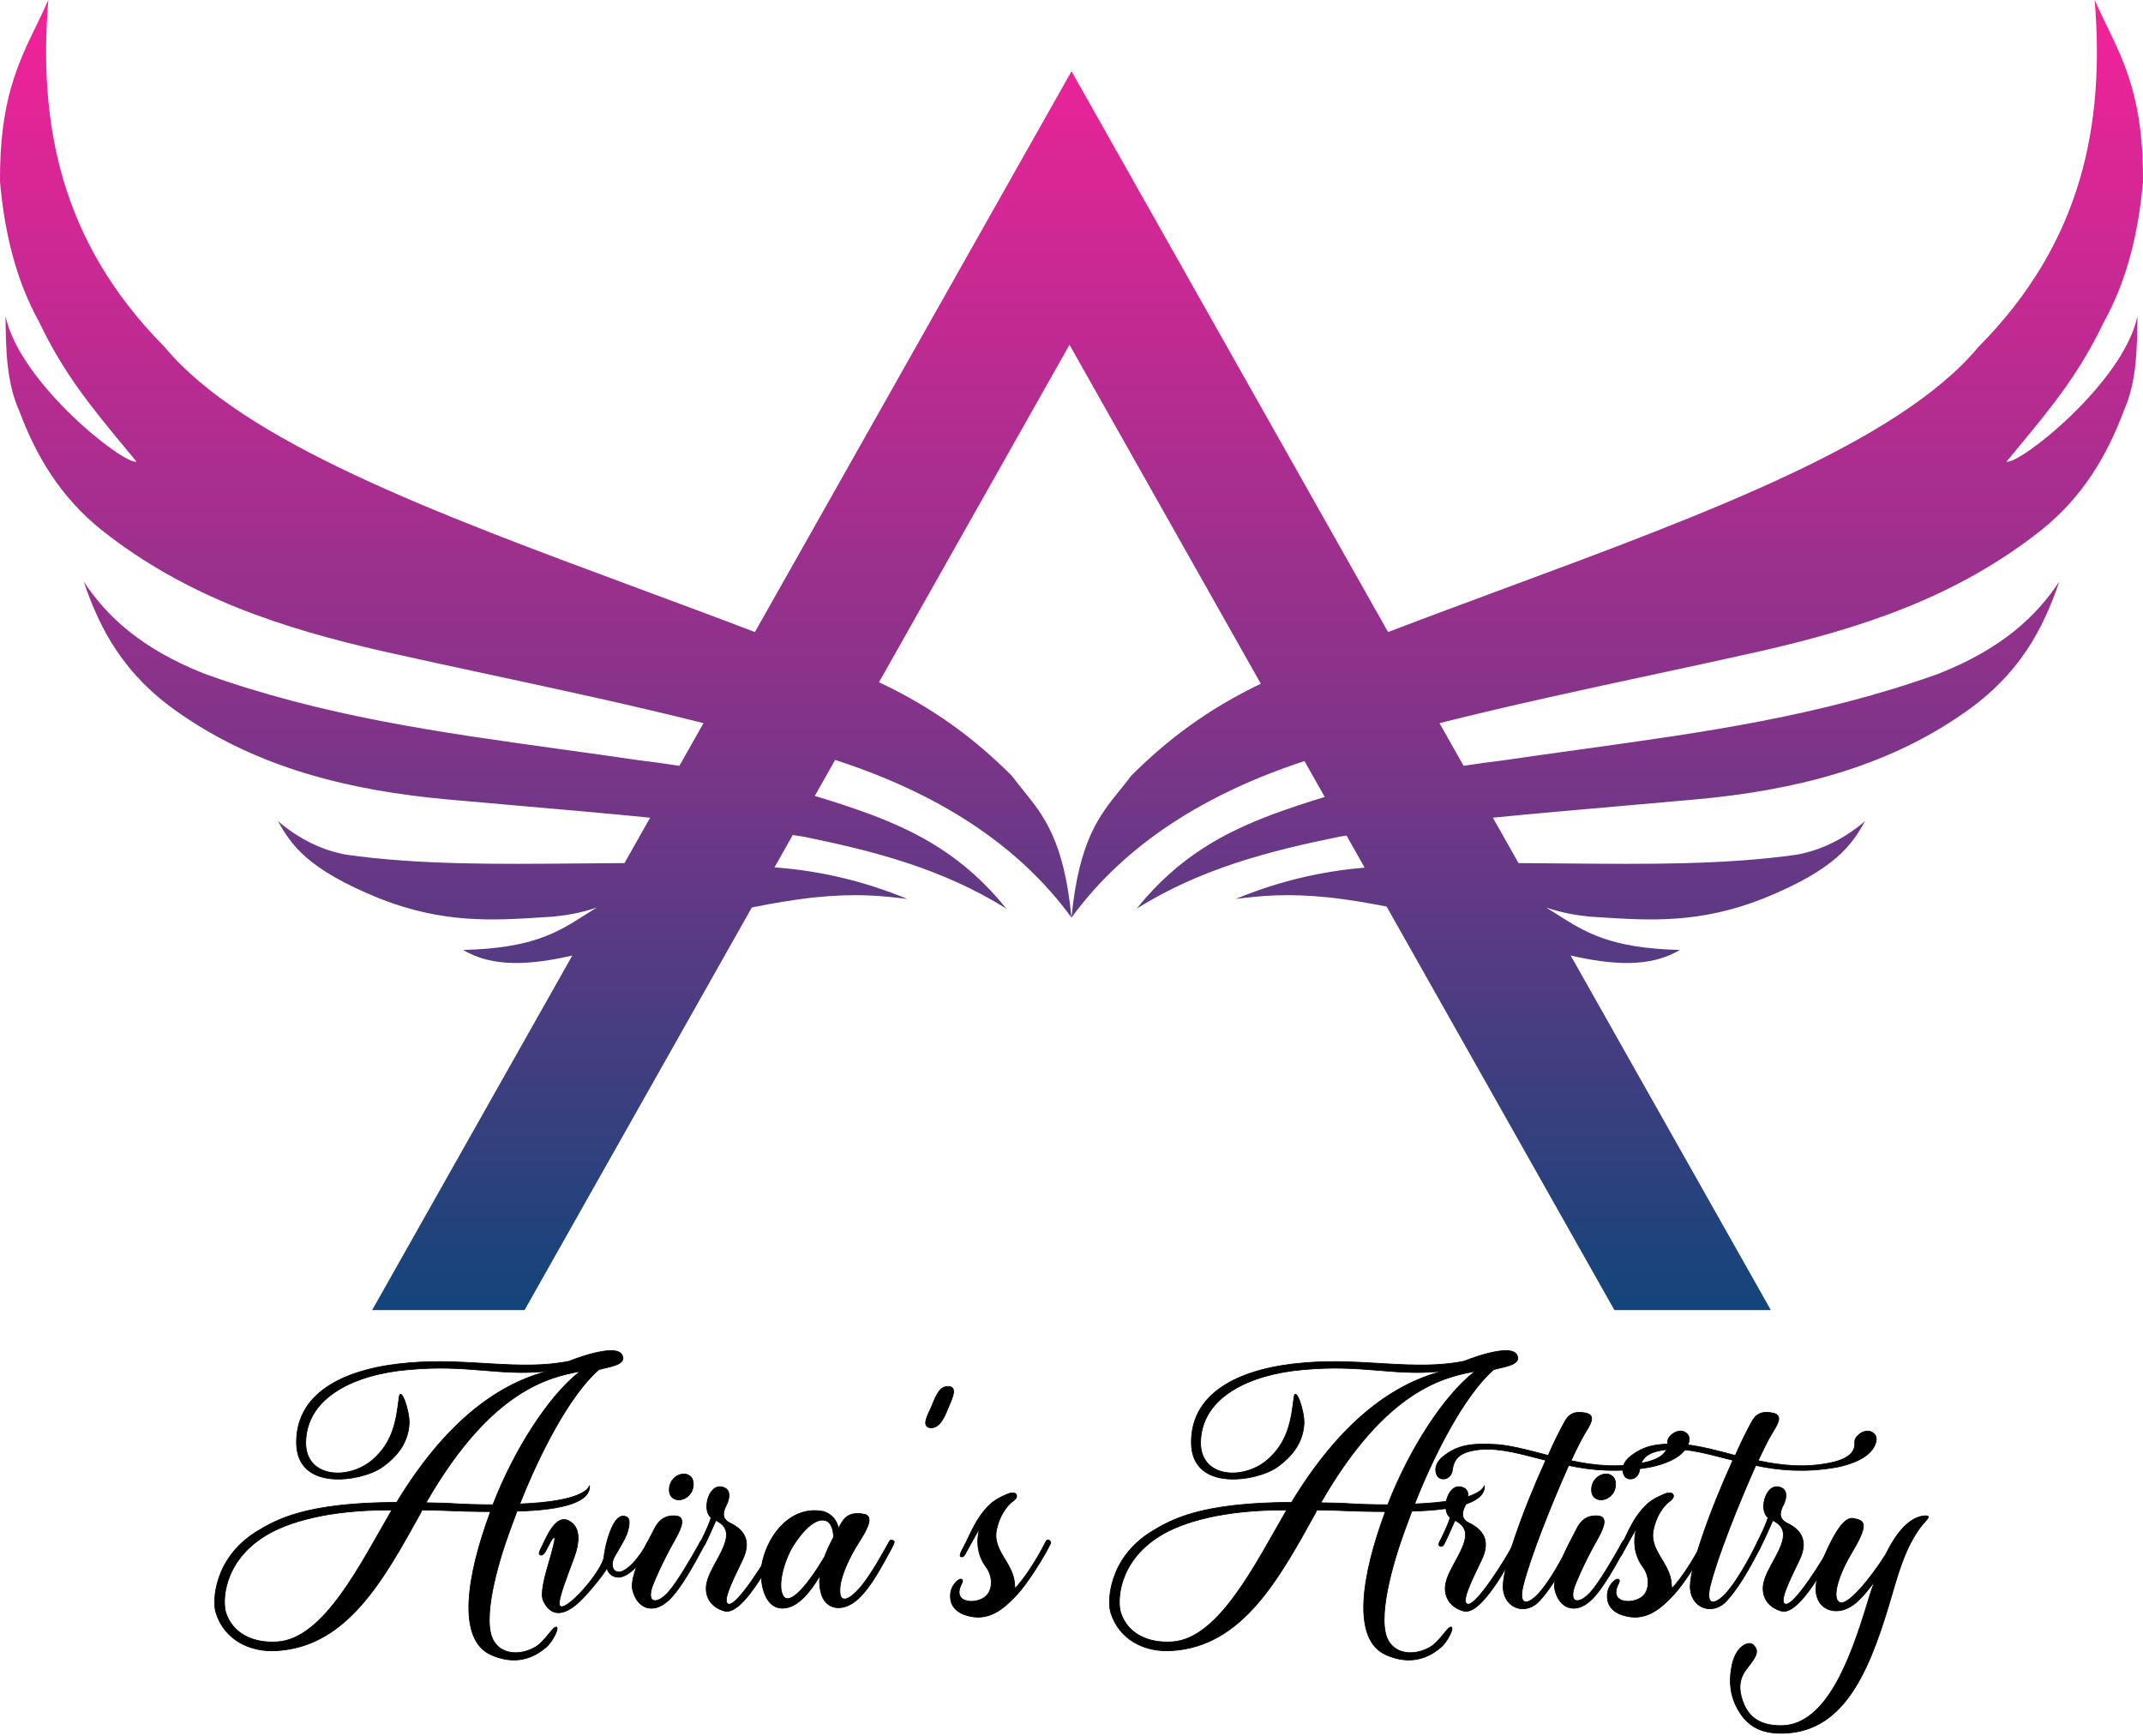 <svg width="500" height="405" viewBox="0 0 500 405" fill="none" xmlns="http://www.w3.org/2000/svg">
<path fill-rule="evenodd" clip-rule="evenodd" d="M238.731 184.366C243.498 190.252 248.264 196.138 250 214.077C237.332 196.682 218.231 184.853 194.851 177.29L190.11 185.687C194.43 186.97 198.751 188.395 203.074 189.979C214.109 194.142 224.94 199.718 234.802 211.983C219.751 202.566 203.639 198.487 187.375 195.17C186.573 195.046 185.769 194.924 184.963 194.804L180.703 202.35C191.227 203.126 201.565 205.525 211.695 209.723C205.867 208.991 199.85 208.337 189.659 209.389C184.791 209.959 180.057 210.757 175.416 211.714L122.388 305.639H86.828L133.529 222.92C123.894 225.128 114.939 225.776 108.08 221.622C124.279 221.212 130.072 217.53 136.572 213.399C137.441 212.846 138.324 212.285 139.245 211.723C135.367 213.037 132.142 213.525 129.05 213.846C128.276 213.894 127.502 213.944 126.728 213.994C115.091 214.746 103.454 215.499 88.533 209.605C71.596 202.732 67.991 197.111 64.816 191.53C70.056 196.007 75.358 198.362 80.698 199.383C97.658 201.785 116.054 201.614 134.762 201.44H134.762H134.762L134.769 201.44C138.405 201.406 142.052 201.372 145.703 201.357L151.683 190.766C141.942 189.792 132.124 188.939 122.306 188.086C116.375 187.57 110.443 187.055 104.528 186.513C81.569 184.459 60.099 179.103 41.926 166.432C28.783 157.401 23.297 146.726 19.529 135.682C24.936 143.82 32.927 151.328 47.708 157.183C75.263 167.083 102.396 170.842 131.016 174.807C137.009 175.638 143.068 176.477 149.209 177.384C152.312 177.756 155.415 178.179 158.518 178.659L164.137 168.707C147.596 164.544 131.097 160.997 114.598 157.45L114.598 157.45L114.597 157.45C106.215 155.648 97.833 153.846 89.446 151.963C66.322 146.676 43.708 139.549 23.56 123.539C14.079 115.897 8.406 106.349 4.512 95.911C1.476 89.175 1.373 81.456 1.288 73.731C4.543 89.301 28.899 108.486 31.843 107.696C30.993 106.663 30.16 105.656 29.342 104.668C21.373 95.04 14.91 87.232 9.159 75.178C3.731 65.414 1.073 54.325 0.004 42.474C-0.153 23.714 4.155 14.849 8.464 5.984C9.416 4.025 10.368 2.066 11.272 0C8.927 28.759 14.013 56.338 38.326 80.861C56.781 103.128 101.76 119.793 149.134 137.345C158.103 140.668 167.158 144.023 176.136 147.454L249.974 16.669L250 16.622L323.864 147.454C332.84 144.024 341.894 140.669 350.861 137.347L350.866 137.345C398.239 119.793 443.219 103.128 461.673 80.861C485.986 56.338 491.073 28.759 488.727 0C489.631 2.065 490.582 4.023 491.534 5.982L491.535 5.982L491.535 5.984C495.844 14.849 500.152 23.714 499.995 42.474C498.926 54.325 496.268 65.414 490.84 75.178C485.089 87.232 478.626 95.04 470.657 104.668C469.84 105.656 469.006 106.663 468.156 107.696C471.1 108.486 495.456 89.301 498.711 73.731C498.626 81.456 498.523 89.175 495.487 95.911C491.593 106.349 485.92 115.897 476.439 123.539C456.291 139.549 433.677 146.676 410.554 151.963C402.166 153.846 393.784 155.648 385.401 157.45L385.401 157.45C368.902 160.997 352.404 164.544 335.863 168.707L341.482 178.659C344.585 178.179 347.688 177.756 350.791 177.384C356.932 176.477 362.991 175.638 368.984 174.807C397.604 170.842 424.736 167.083 452.292 157.183C467.072 151.328 475.064 143.82 480.47 135.682C476.703 146.726 471.216 157.401 458.074 166.432C439.901 179.103 418.431 184.459 395.472 186.513C389.557 187.055 383.625 187.57 377.694 188.086C367.876 188.939 358.058 189.792 348.317 190.766L354.297 201.357C357.948 201.372 361.596 201.406 365.232 201.44L365.238 201.44C383.946 201.614 402.343 201.785 419.302 199.383C424.642 198.362 429.944 196.007 435.185 191.53C432.009 197.111 428.405 202.732 411.467 209.605C396.546 215.499 384.909 214.746 373.272 213.994C372.498 213.944 371.725 213.894 370.95 213.846C367.858 213.525 364.633 213.037 360.755 211.723C361.676 212.285 362.559 212.846 363.429 213.399C369.928 217.53 375.722 221.212 391.92 221.622C385.061 225.776 376.106 225.128 366.471 222.92L413.172 305.639H376.672L323.522 211.498C319.221 210.637 314.838 209.915 310.341 209.389C300.15 208.337 294.133 208.991 288.305 209.723C298.146 205.645 308.183 203.264 318.397 202.42L314.171 194.934C313.655 195.012 313.14 195.091 312.625 195.17C296.362 198.487 280.25 202.566 265.199 211.983C275.061 199.718 285.891 194.142 296.927 189.979C300.981 188.494 305.034 187.147 309.086 185.928L304.355 177.549C281.337 185.122 262.524 196.879 250 214.077C251.736 196.138 256.502 190.252 261.269 184.366L261.27 184.365L261.27 184.365L261.27 184.364L261.271 184.364L261.271 184.364L261.271 184.364C262.17 183.254 263.068 182.144 263.947 180.953C272.409 172.533 281.709 165.48 294.173 159.513L249.53 80.44L205.086 159.161C217.923 165.203 227.425 172.367 236.053 180.953C236.932 182.145 237.832 183.255 238.731 184.366Z" fill="url(#paint0_linear)"/>
<path d="M115.005 351.052C111.825 351.052 108.177 350.958 103.969 350.678C102.379 350.678 100.883 350.584 99.386 350.584C114.818 323.649 128.753 321.217 135.393 319.908C128.285 325.333 120.055 337.958 115.005 351.052ZM91.437 352.267C84.235 364.613 75.631 382.382 64.689 383.037C58.984 383.411 54.307 381.073 52.718 376.303C51.876 373.872 51.876 364.519 61.789 358.347C67.027 355.073 76.66 352.174 91.437 352.267ZM145.12 316.074C143.53 313.174 132.774 317.57 132.774 317.57C121.177 319.908 109.113 316.728 95.458 317.944C81.43 319.066 69.178 324.304 69.178 336.462C69.178 348.246 84.609 345.534 89.192 342.26C92.746 339.735 95.178 336.555 95.458 332.253C95.645 329.261 93.494 323.181 93.12 325.987C92.465 331.225 91.811 336.275 87.041 340.483C81.43 345.44 71.235 344.879 71.329 336.462C71.516 325.8 83.019 320.563 95.271 319.534C109.393 318.225 116.314 321.124 127.724 319.908C116.127 322.901 103.969 331.692 92.559 350.491C71.422 350.584 64.595 354.419 59.732 357.411C49.912 363.584 49.538 373.591 50.379 376.21C52.343 382.569 58.329 385.469 64.502 385.095C80.962 384.159 89.473 368.634 98.264 352.735C98.264 352.548 98.357 352.455 98.451 352.267C99.947 352.267 101.444 352.361 103.034 352.361C107.149 352.548 110.983 352.642 114.444 352.642C114.35 352.735 114.35 352.829 114.35 352.922C109.019 367.325 106.4 382.569 114.724 386.123C118.652 387.807 123.048 387.994 127.35 384.346C128.846 383.131 130.623 379.67 129.782 379.577C128.94 379.483 127.256 382.85 124.918 384.253C121.364 386.31 117.062 386.03 115.192 382.85C112.292 378.08 116.127 364.706 119.026 356.85C119.494 355.541 120.055 354.044 120.616 352.548C131.933 352.267 137.825 350.21 137.544 346.563C137.357 347.124 136.141 350.303 121.271 350.865C125.76 339.455 132.774 325.613 139.695 319.534C141.753 318.879 146.429 318.505 145.12 316.074Z" fill="black"/>
<path d="M142.52 315.001C141.275 315.005 139.777 315.285 138.33 315.654C135.442 316.39 132.765 317.484 132.751 317.49C121.182 319.82 109.12 316.644 95.451 317.861C88.428 318.423 81.847 320.014 77.013 322.994C72.179 325.974 69.094 330.355 69.094 336.463C69.094 339.427 70.068 341.495 71.605 342.863C73.141 344.231 75.232 344.898 77.459 345.092C81.914 345.48 86.922 343.986 89.241 342.33C92.807 339.796 95.26 336.59 95.542 332.26C95.637 330.74 95.143 328.471 94.579 326.918C94.296 326.141 94.007 325.549 93.725 325.3C93.655 325.237 93.582 325.194 93.501 325.184C93.42 325.175 93.336 325.208 93.275 325.27C93.154 325.395 93.084 325.619 93.037 325.977C92.382 331.214 91.733 336.232 86.985 340.421C84.2 342.881 80.269 343.973 77.06 343.405C75.456 343.122 74.034 342.425 73.018 341.283C72.003 340.14 71.39 338.55 71.413 336.463C71.506 331.162 74.406 327.217 78.82 324.457C83.234 321.697 89.162 320.131 95.278 319.618H95.278H95.279C109.049 318.341 115.998 321.046 126.947 320.045C115.562 323.225 103.675 332.031 92.512 350.407C71.403 350.507 64.55 354.348 59.688 357.34H59.688H59.687C54.76 360.437 52.199 364.5 50.978 368.116C49.757 371.732 49.868 374.892 50.299 376.234C52.275 382.633 58.305 385.554 64.507 385.178C72.762 384.709 79.028 380.577 84.322 374.582C89.615 368.586 93.942 360.725 98.337 352.776L98.348 352.757V352.735C98.348 352.655 98.366 352.602 98.397 352.539C98.423 352.488 98.462 352.423 98.5 352.352C99.976 352.354 101.455 352.445 103.03 352.445C107.093 352.629 110.876 352.721 114.303 352.724C114.28 352.788 114.269 352.849 114.268 352.902C111.603 360.105 109.614 367.518 109.333 373.587C109.192 376.622 109.478 379.322 110.326 381.492C111.174 383.662 112.589 385.303 114.691 386.2C118.638 387.892 123.079 388.077 127.403 384.411C128.169 383.789 128.987 382.616 129.517 381.579C129.782 381.06 129.975 380.577 130.049 380.207C130.087 380.022 130.096 379.864 130.061 379.736C130.026 379.608 129.926 379.508 129.791 379.493C129.657 379.478 129.521 379.531 129.381 379.623C129.241 379.714 129.094 379.847 128.935 380.012C128.617 380.341 128.255 380.798 127.846 381.3C127.029 382.305 126.027 383.489 124.876 384.18C124.876 384.18 124.876 384.18 124.876 384.18C124.876 384.18 124.876 384.18 124.875 384.18C123.113 385.2 121.166 385.639 119.434 385.431C117.701 385.223 116.186 384.373 115.264 382.807H115.264C113.841 380.466 114.06 375.939 115.017 371.024C115.974 366.109 117.657 360.804 119.105 356.88C119.567 355.587 120.121 354.109 120.676 352.631C126.308 352.488 130.599 351.905 133.457 350.898C134.891 350.393 135.966 349.781 136.669 349.057C137.372 348.333 137.7 347.492 137.628 346.557L137.465 346.537C137.419 346.674 137.316 346.959 136.953 347.335C136.59 347.711 135.966 348.173 134.881 348.638C132.725 349.56 128.734 350.486 121.4 350.773C125.886 339.4 132.871 325.651 139.737 319.611C140.754 319.29 142.429 319.032 143.7 318.55C144.338 318.308 144.878 318.01 145.181 317.599C145.485 317.189 145.531 316.662 145.194 316.035H145.193C144.983 315.651 144.62 315.39 144.16 315.228C143.701 315.066 143.142 314.999 142.52 315.002L142.52 315.001ZM142.52 315.169C143.13 315.167 143.672 315.233 144.105 315.386C144.537 315.538 144.859 315.774 145.046 316.115C145.363 316.703 145.316 317.135 145.046 317.499C144.777 317.863 144.264 318.155 143.64 318.392C142.391 318.866 140.712 319.123 139.67 319.455L139.653 319.46L139.64 319.472C132.693 325.574 125.684 339.418 121.193 350.835L121.146 350.954L121.274 350.949C128.715 350.668 132.745 349.733 134.947 348.791C136.048 348.321 136.692 347.847 137.074 347.452C137.253 347.266 137.366 347.101 137.449 346.959C137.412 347.688 137.123 348.348 136.549 348.939C135.872 349.636 134.82 350.239 133.401 350.739C130.564 351.739 126.268 352.325 120.614 352.465L120.557 352.467L120.537 352.52C119.976 354.016 119.415 355.513 118.947 356.823C117.496 360.754 115.812 366.064 114.852 370.993C113.892 375.921 113.644 380.465 115.119 382.894C115.12 382.894 115.12 382.894 115.12 382.894C115.12 382.894 115.12 382.894 115.12 382.894C116.069 384.506 117.639 385.386 119.414 385.599C121.189 385.812 123.169 385.363 124.96 384.326H124.961H124.962C126.149 383.614 127.157 382.414 127.976 381.407C128.386 380.904 128.748 380.449 129.056 380.13C129.21 379.97 129.351 379.844 129.473 379.764C129.595 379.684 129.696 379.652 129.772 379.661C129.848 379.669 129.876 379.698 129.899 379.781C129.922 379.865 129.919 380.003 129.885 380.174C129.816 380.517 129.629 380.993 129.368 381.503C128.846 382.523 128.028 383.688 127.297 384.282H127.296H127.296C123.016 387.91 118.667 387.721 114.757 386.046H114.757C112.698 385.167 111.318 383.569 110.483 381.431C109.647 379.293 109.361 376.615 109.5 373.595C109.78 367.554 111.765 360.148 114.429 352.951L114.434 352.937V352.922C114.434 352.829 114.429 352.775 114.503 352.701L114.646 352.557H114.444C110.985 352.557 107.152 352.464 103.038 352.277H103.036H103.034C101.447 352.277 99.951 352.183 98.451 352.183H98.399L98.376 352.23C98.331 352.318 98.286 352.387 98.247 352.464C98.215 352.529 98.197 352.608 98.19 352.695C93.794 360.644 89.471 368.495 84.196 374.47C78.921 380.446 72.701 384.544 64.497 385.01H64.496C58.353 385.383 52.412 382.505 50.46 376.185C50.05 374.908 49.927 371.756 51.138 368.171C52.348 364.586 54.884 360.559 59.776 357.484C64.637 354.493 71.433 350.669 92.56 350.575H92.607L92.631 350.535C104.033 331.75 116.173 322.977 127.745 319.991L127.715 319.826C116.323 321.04 109.4 318.141 95.264 319.452H95.264C89.129 319.967 83.179 321.535 78.731 324.316C74.284 327.097 71.34 331.101 71.245 336.462H71.245C71.222 338.583 71.848 340.22 72.893 341.395C73.938 342.57 75.397 343.282 77.031 343.572C80.299 344.15 84.271 343.043 87.097 340.547C91.889 336.319 92.549 331.236 93.204 325.999C93.25 325.656 93.329 325.457 93.396 325.388C93.43 325.354 93.45 325.348 93.481 325.352C93.512 325.356 93.559 325.377 93.614 325.426C93.835 325.621 94.142 326.209 94.421 326.976C94.978 328.509 95.467 330.777 95.375 332.249C95.096 336.523 92.685 339.677 89.144 342.193H89.143C86.879 343.811 81.881 345.309 77.474 344.925C75.271 344.734 73.217 344.074 71.717 342.738C70.217 341.403 69.262 339.391 69.262 336.463C69.262 330.413 72.303 326.096 77.102 323.137C81.901 320.179 88.459 318.59 95.465 318.029H95.466H95.466C109.103 316.815 121.169 319.997 132.791 317.654L132.799 317.652L132.806 317.649C132.806 317.649 135.492 316.552 138.372 315.817C139.812 315.45 141.301 315.174 142.52 315.17L142.52 315.169ZM135.377 319.827C132.058 320.481 126.896 321.42 120.64 325.567C114.384 329.714 107.034 337.067 99.313 350.543L99.241 350.669H99.386C100.877 350.669 102.372 350.762 103.963 350.762C108.174 351.043 111.823 351.137 115.005 351.137H115.062L115.083 351.083C120.129 338.001 128.361 325.381 135.444 319.976L135.377 319.827ZM135.074 320.061C128.013 325.605 119.943 338.045 114.949 350.967C111.783 350.966 108.158 350.874 103.975 350.595H103.972H103.969C102.433 350.595 100.985 350.51 99.533 350.504C107.217 337.128 114.523 329.824 120.733 325.708C126.777 321.7 131.748 320.715 135.074 320.062V320.061ZM91.437 352.184C76.649 352.091 67.003 354.99 61.745 358.276C56.772 361.373 54.28 365.272 53.141 368.702C52.001 372.132 52.206 375.083 52.638 376.331C52.638 376.331 52.638 376.331 52.638 376.331C52.638 376.331 52.638 376.331 52.638 376.331C54.242 381.139 58.964 383.497 64.694 383.121C70.209 382.791 75.109 378.161 79.533 372.086C83.958 366.011 87.91 358.48 91.509 352.31L91.582 352.185L91.437 352.184ZM91.29 352.355C87.707 358.507 83.783 365.967 79.398 371.987C74.984 378.047 70.111 382.629 64.684 382.954H64.683C59.004 383.326 54.374 381.008 52.797 376.277H52.797C52.387 375.093 52.172 372.153 53.3 368.756C54.428 365.359 56.893 361.496 61.834 358.42C67.033 355.17 76.611 352.284 91.29 352.356L91.29 352.355Z" fill="black"/>
<path d="M126.573 360.498C125.731 362.181 125.638 362.555 126.012 362.742C126.667 363.116 127.228 362.087 128.069 360.404C128.631 359.282 129.192 358.44 129.379 358.721C129.566 359.001 129.285 360.03 128.631 362.555C127.041 367.886 126.012 371.72 126.76 373.404C127.695 375.555 130.127 378.454 135.271 373.591C137.889 371.066 141.256 366.67 141.63 365.828C141.724 366.764 142.659 367.699 143.688 367.886C146.587 368.634 150.421 363.584 152.011 360.591C152.479 359.656 152.292 359.469 152.011 359.282C151.731 359.188 151.17 359.469 150.983 359.936C149.486 363.023 145.932 367.325 143.968 366.67C142.753 366.39 142.472 364.613 143.501 362.929C144.717 360.778 145.558 359.562 146.119 358.159C146.493 357.318 147.335 354.605 146.306 353.951C142.94 351.987 140.976 361.62 140.882 363.584C139.479 368.073 130.501 377.613 130.501 374.059C130.501 372.282 132.278 367.886 134.055 363.023C135.084 360.123 135.458 356.85 133.4 355.26C130.127 352.548 127.882 357.785 126.573 360.498Z" fill="black"/>
<path d="M145.707 353.632C145.497 353.593 145.292 353.596 145.094 353.638C144.697 353.722 144.33 353.955 143.993 354.292C143.318 354.965 142.753 356.055 142.289 357.265C141.364 359.676 140.851 362.552 140.8 363.565C140.106 365.777 137.517 369.286 135.105 371.779C133.899 373.027 132.733 374.023 131.886 374.479C131.463 374.707 131.121 374.791 130.913 374.732C130.809 374.703 130.733 374.643 130.677 374.537C130.62 374.43 130.585 374.272 130.585 374.059C130.585 373.198 131.026 371.653 131.691 369.726C132.357 367.799 133.245 365.484 134.134 363.052H134.134C134.651 361.596 135.005 360.044 134.969 358.649C134.934 357.254 134.505 356.009 133.453 355.196C132.621 354.507 131.836 354.314 131.119 354.472C130.402 354.629 129.76 355.128 129.187 355.791C128.04 357.115 127.151 359.108 126.498 360.462C126.077 361.304 125.841 361.818 125.755 362.161C125.712 362.333 125.706 362.467 125.744 362.578C125.783 362.689 125.87 362.765 125.974 362.817C126.155 362.92 126.348 362.928 126.525 362.849C126.704 362.77 126.869 362.613 127.037 362.397C127.373 361.965 127.724 361.285 128.145 360.442C128.424 359.884 128.704 359.395 128.932 359.087C129.046 358.933 129.15 358.825 129.22 358.779C129.255 358.756 129.28 358.751 129.288 358.751C129.296 358.751 129.297 358.749 129.309 358.768C129.337 358.811 129.359 358.912 129.349 359.079C129.339 359.247 129.302 359.478 129.238 359.78C129.111 360.384 128.877 361.272 128.549 362.535C127.755 365.2 127.1 367.491 126.736 369.332C126.373 371.173 126.294 372.562 126.683 373.438C127.156 374.526 128.01 375.813 129.415 376.21C130.82 376.606 132.746 376.095 135.329 373.653H135.329H135.329C136.643 372.386 138.141 370.654 139.358 369.132C139.967 368.372 140.505 367.664 140.916 367.092C141.273 366.595 141.477 366.267 141.605 366.024C141.797 366.938 142.672 367.786 143.671 367.969C144.421 368.162 145.225 367.979 146.027 367.559C146.831 367.138 147.637 366.478 148.401 365.702C149.929 364.151 151.287 362.136 152.086 360.632L152.087 360.63H152.087C152.324 360.157 152.403 359.865 152.376 359.647C152.348 359.429 152.202 359.309 152.058 359.213L152.049 359.207L152.038 359.203C151.858 359.143 151.632 359.203 151.42 359.328C151.207 359.453 151.007 359.652 150.905 359.907L150.907 359.902C150.164 361.435 148.904 363.278 147.59 364.65C146.934 365.336 146.263 365.904 145.641 366.257C145.02 366.61 144.453 366.745 143.995 366.592L143.992 366.59H143.988C143.416 366.458 143.067 365.982 142.976 365.316C142.886 364.651 143.067 363.802 143.573 362.975L143.574 362.973L143.574 362.971C144.788 360.824 145.631 359.607 146.197 358.194C146.388 357.764 146.692 356.874 146.823 355.998C146.888 355.56 146.909 355.127 146.847 354.754C146.785 354.381 146.636 354.062 146.352 353.881L146.351 353.88H146.349C146.132 353.753 145.917 353.671 145.707 353.633L145.707 353.632ZM145.677 353.796C145.866 353.831 146.06 353.905 146.263 354.023C146.493 354.17 146.624 354.435 146.681 354.78C146.739 355.126 146.72 355.546 146.656 355.973C146.529 356.827 146.226 357.714 146.043 358.126L146.043 358.127L146.042 358.129C145.485 359.521 144.645 360.735 143.428 362.889L143.43 362.886C142.907 363.742 142.713 364.624 142.81 365.338C142.906 366.05 143.304 366.601 143.946 366.751C144.47 366.924 145.082 366.767 145.724 366.402C146.368 366.036 147.048 365.459 147.712 364.765C149.04 363.378 150.306 361.527 151.059 359.974L151.06 359.971L151.061 359.968C151.146 359.756 151.32 359.58 151.505 359.472C151.686 359.365 151.875 359.332 151.977 359.362C152.106 359.448 152.19 359.516 152.209 359.667C152.228 359.823 152.167 360.093 151.937 360.554C151.146 362.043 149.792 364.049 148.281 365.583C147.525 366.351 146.73 367 145.949 367.409C145.169 367.818 144.408 367.985 143.709 367.805H143.706H143.703C142.714 367.625 141.803 366.708 141.714 365.822L141.683 365.506L141.554 365.796C141.468 365.989 141.187 366.426 140.779 366.994C140.371 367.562 139.834 368.269 139.227 369.028C138.013 370.545 136.517 372.274 135.213 373.532C132.652 375.953 130.79 376.424 129.46 376.049C128.13 375.673 127.3 374.436 126.837 373.372H126.837C126.478 372.565 126.54 371.196 126.901 369.366C127.263 367.536 127.917 365.246 128.712 362.582L128.712 362.58L128.712 362.578C129.039 361.316 129.273 360.427 129.403 359.816C129.467 359.51 129.506 359.273 129.517 359.09C129.528 358.907 129.514 358.774 129.449 358.676C129.415 358.625 129.357 358.587 129.296 358.584C129.236 358.581 129.181 358.605 129.129 358.639C129.024 358.707 128.917 358.826 128.797 358.988C128.558 359.311 128.277 359.805 127.995 360.369C127.574 361.21 127.223 361.886 126.904 362.295C126.745 362.5 126.594 362.635 126.457 362.696C126.32 362.757 126.199 362.754 126.054 362.671L126.052 362.67L126.05 362.668C125.968 362.627 125.925 362.587 125.903 362.523C125.88 362.458 125.879 362.358 125.918 362.202C125.996 361.891 126.228 361.377 126.649 360.536H126.649C127.305 359.178 128.193 357.196 129.314 355.902C129.874 355.255 130.49 354.783 131.155 354.637C131.82 354.491 132.543 354.66 133.347 355.327L133.348 355.328L133.349 355.33C134.354 356.107 134.767 357.292 134.801 358.656C134.836 360.02 134.488 361.555 133.976 362.998C133.088 365.429 132.2 367.743 131.533 369.674C130.866 371.605 130.417 373.146 130.417 374.062C130.417 374.293 130.453 374.477 130.528 374.619C130.604 374.76 130.723 374.856 130.867 374.897C131.155 374.979 131.526 374.867 131.966 374.63C132.846 374.156 134.013 373.153 135.226 371.899C137.653 369.391 140.251 365.889 140.963 363.612L140.966 363.602L140.967 363.591C141.012 362.631 141.526 359.725 142.446 357.328C142.905 356.129 143.468 355.056 144.112 354.414C144.433 354.093 144.773 353.881 145.129 353.806C145.306 353.768 145.489 353.764 145.678 353.799L145.677 353.796Z" fill="black"/>
<path d="M152.368 357.318C150.778 360.311 146.85 367.699 147.599 370.879C148.627 375.275 152.368 376.678 155.922 373.404C158.822 370.785 162.189 364.426 163.966 361.152C164.62 359.937 164.714 359.469 164.246 359.282C163.498 359.095 163.498 359.563 162.469 361.339C160.879 364.145 157.98 369.102 156.016 371.347C153.491 374.246 150.778 374.339 152.181 370.131C152.743 368.634 154.52 364.426 157.325 359.469C158.354 357.598 160.412 354.045 157.886 353.67C154.426 353.296 153.21 355.541 152.368 357.318ZM160.692 348.901C160.786 348.807 160.973 348.527 161.16 348.34C161.908 347.217 162.002 345.534 161.253 344.599C161.16 344.505 160.973 344.318 160.786 344.224C159.85 343.57 158.261 343.85 157.232 344.879C157.138 344.973 156.951 345.253 156.764 345.44C156.016 346.563 155.922 348.34 156.671 349.181C156.764 349.275 156.951 349.462 157.138 349.555C158.073 350.21 159.663 349.929 160.692 348.901Z" fill="black"/>
<path d="M159.995 343.822C159.075 343.665 157.962 344.029 157.172 344.82C157.115 344.876 157.047 344.968 156.966 345.073C156.885 345.177 156.793 345.292 156.704 345.381L156.698 345.387L156.694 345.394C156.309 345.97 156.096 346.708 156.072 347.413C156.048 348.118 156.213 348.793 156.607 349.237L156.609 349.239L156.611 349.241C156.704 349.334 156.891 349.524 157.097 349.628C158.079 350.309 159.699 350.012 160.751 348.96C160.807 348.904 160.875 348.811 160.957 348.707C161.038 348.602 161.13 348.488 161.218 348.399L161.224 348.393L161.229 348.386C161.997 347.234 162.099 345.523 161.318 344.546L161.315 344.542L161.312 344.539C161.219 344.446 161.031 344.256 160.826 344.152C160.582 343.983 160.299 343.873 159.995 343.822L159.995 343.822ZM159.964 343.99C160.251 344.037 160.515 344.138 160.737 344.293L160.742 344.297L160.747 344.3C160.913 344.383 161.096 344.561 161.19 344.656C161.901 345.55 161.817 347.201 161.09 348.292C160.995 348.388 160.903 348.501 160.824 348.604C160.742 348.71 160.669 348.804 160.632 348.841C159.628 349.845 158.075 350.109 157.186 349.487L157.181 349.483L157.175 349.48C157.009 349.397 156.825 349.217 156.731 349.124C156.379 348.726 156.217 348.092 156.24 347.419C156.262 346.745 156.469 346.033 156.833 345.488C156.927 345.392 157.019 345.278 157.099 345.176C157.181 345.07 157.254 344.975 157.291 344.938C158.043 344.186 159.105 343.849 159.964 343.99ZM156.683 353.564C155.568 353.653 154.733 354.062 154.089 354.624C153.232 355.375 152.713 356.392 152.292 357.282C151.497 358.779 150.117 361.374 149.029 363.996C147.939 366.62 147.131 369.262 147.516 370.898C148.035 373.116 149.245 374.595 150.787 375.097C152.329 375.599 154.186 375.116 155.978 373.466H155.979C158.904 370.824 162.262 364.465 164.038 361.193H164.039C164.368 360.583 164.559 360.16 164.609 359.846C164.634 359.688 164.623 359.554 164.565 359.444C164.508 359.334 164.406 359.256 164.277 359.205L164.271 359.203L164.266 359.201C164.071 359.152 163.911 359.143 163.768 359.197C163.624 359.25 163.509 359.362 163.393 359.526C163.162 359.855 162.909 360.412 162.396 361.298H162.395C160.806 364.102 157.903 369.062 155.952 371.291C155.326 372.01 154.688 372.554 154.111 372.899C153.533 373.244 153.016 373.385 152.639 373.321C152.262 373.256 152.008 373.003 151.916 372.489C151.823 371.974 151.912 371.202 152.261 370.157C152.261 370.157 152.261 370.157 152.261 370.157C152.82 368.665 154.596 364.461 157.398 359.51H157.398C157.912 358.576 158.687 357.218 159.019 356.032C159.185 355.439 159.243 354.887 159.087 354.444C158.931 354.002 158.55 353.685 157.898 353.588H157.896H157.895C157.457 353.541 157.055 353.535 156.683 353.565L156.683 353.564ZM156.696 353.73C157.056 353.702 157.448 353.708 157.874 353.754C158.484 353.844 158.792 354.112 158.929 354.499C159.065 354.887 159.018 355.41 158.857 355.986C158.534 357.138 157.766 358.492 157.251 359.428C154.443 364.389 152.666 368.599 152.102 370.101L152.101 370.103L152.101 370.105C151.748 371.164 151.65 371.958 151.75 372.519C151.851 373.08 152.17 373.412 152.611 373.487C153.052 373.563 153.599 373.401 154.197 373.044C154.794 372.687 155.442 372.132 156.078 371.402C158.056 369.142 160.95 364.189 162.541 361.382H162.541C163.057 360.491 163.318 359.926 163.531 359.623C163.637 359.472 163.727 359.391 163.826 359.354C163.924 359.318 164.044 359.322 164.219 359.365C164.319 359.406 164.381 359.456 164.416 359.522C164.452 359.59 164.465 359.684 164.443 359.819C164.4 360.089 164.217 360.508 163.891 361.113C162.113 364.388 158.738 370.748 155.865 373.343H155.865C154.103 374.965 152.313 375.418 150.839 374.938C149.365 374.458 148.19 373.038 147.68 370.86C147.317 369.316 148.099 366.674 149.184 364.061C150.269 361.447 151.647 358.854 152.442 357.358L152.443 357.356L152.444 357.354C152.864 356.468 153.374 355.474 154.2 354.751C154.82 354.209 155.615 353.815 156.696 353.73L156.696 353.73Z" fill="black"/>
<path d="M165.916 354.044C165.729 354.699 165.262 356.102 163.672 359.282C163.391 359.749 163.017 360.404 163.485 360.685C163.952 360.872 164.233 360.778 164.607 360.03C165.729 357.785 166.29 356.289 167.039 354.699C170.686 356.476 169.751 359.375 167.6 363.397C166.29 365.828 165.074 367.792 164.794 369.943C164.513 372.843 166.103 374.994 169.003 375.836C173.211 377.051 179.758 364.332 181.722 360.872C182.19 359.936 182.377 359.375 181.816 359.095C181.348 358.908 180.88 359.749 180.319 360.872C178.916 363.584 172.089 374.62 170.031 374.246C168.348 373.965 170.686 369.195 173.211 363.958C175.362 359.562 173.679 356.944 170.405 355.354C168.441 354.418 168.535 352.922 169.47 351.145C170.125 349.929 170.592 347.778 169.096 347.123C165.542 345.346 163.578 352.267 165.916 354.044Z" fill="black"/>
<path d="M167.839 346.756C167.434 346.779 167.059 346.915 166.725 347.135C166.057 347.576 165.544 348.345 165.218 349.222C164.892 350.099 164.753 351.086 164.843 351.972C164.931 352.833 165.243 353.597 165.82 354.065C165.629 354.726 165.164 356.11 163.597 359.244L163.6 359.238C163.459 359.473 163.292 359.757 163.217 360.031C163.179 360.168 163.164 360.305 163.196 360.433C163.227 360.561 163.308 360.676 163.441 360.756L163.447 360.76L163.453 360.762C163.697 360.86 163.918 360.89 164.12 360.782C164.323 360.674 164.492 360.448 164.682 360.067C165.786 357.859 166.349 356.376 167.076 354.82C168.815 355.693 169.455 356.804 169.41 358.203C169.364 359.625 168.6 361.349 167.526 363.357H167.526C166.218 365.786 164.995 367.757 164.711 369.933L164.711 369.934V369.936C164.427 372.869 166.051 375.067 168.979 375.917C170.075 376.233 171.299 375.644 172.545 374.561C173.79 373.477 175.067 371.889 176.273 370.156C178.686 366.689 180.815 362.64 181.795 360.914L181.796 360.912L181.797 360.91C182.032 360.44 182.201 360.063 182.238 359.748C182.257 359.591 182.242 359.447 182.179 359.322C182.115 359.197 182.005 359.096 181.853 359.02L181.85 359.018L181.847 359.017C181.705 358.96 181.555 358.984 181.421 359.063C181.287 359.143 181.162 359.273 181.035 359.442C180.783 359.779 180.525 360.272 180.244 360.834L180.245 360.833C179.547 362.181 177.489 365.62 175.352 368.668C174.284 370.191 173.195 371.619 172.248 372.638C171.775 373.148 171.337 373.555 170.958 373.821C170.58 374.086 170.264 374.202 170.047 374.163H170.046H170.045C169.855 374.131 169.736 374.044 169.655 373.897C169.574 373.75 169.536 373.534 169.547 373.259C169.568 372.709 169.778 371.927 170.122 370.989C170.809 369.114 172.024 366.613 173.287 363.995H173.287C174.369 361.783 174.492 360.002 173.921 358.573C173.349 357.144 172.09 356.078 170.442 355.278H170.442H170.442C169.476 354.818 169.035 354.237 168.934 353.553C168.833 352.869 169.081 352.066 169.544 351.185H169.545C169.878 350.567 170.162 349.717 170.174 348.926C170.186 348.135 169.912 347.391 169.131 347.048C168.677 346.822 168.243 346.733 167.839 346.757L167.839 346.756ZM167.848 346.92C168.222 346.898 168.626 346.982 169.059 347.198L169.06 347.2L169.062 347.202C169.777 347.514 170.017 348.172 170.006 348.924C169.995 349.676 169.718 350.51 169.396 351.107H169.396C168.924 352.003 168.658 352.836 168.768 353.578C168.877 354.32 169.371 354.955 170.369 355.43C171.995 356.22 173.214 357.259 173.765 358.635C174.315 360.012 174.205 361.737 173.136 363.922H173.136C171.873 366.54 170.657 369.042 169.964 370.931C169.618 371.876 169.402 372.667 169.379 373.253C169.368 373.546 169.404 373.791 169.508 373.978C169.611 374.166 169.786 374.289 170.017 374.328C170.314 374.382 170.661 374.235 171.055 373.958C171.449 373.681 171.893 373.267 172.371 372.752C173.327 371.723 174.419 370.292 175.49 368.764C177.631 365.709 179.688 362.274 180.394 360.91H180.394H180.395C180.675 360.35 180.932 359.861 181.17 359.543C181.289 359.385 181.404 359.27 181.506 359.209C181.608 359.149 181.691 359.138 181.782 359.174C181.907 359.238 181.984 359.311 182.029 359.398C182.073 359.487 182.087 359.594 182.071 359.729C182.039 359.999 181.88 360.37 181.647 360.835C180.662 362.57 178.538 366.608 176.135 370.06C174.933 371.787 173.661 373.367 172.434 374.434C171.207 375.502 170.035 376.047 169.026 375.756C166.156 374.923 164.601 372.818 164.878 369.954C165.155 367.828 166.364 365.871 167.674 363.437C168.751 361.424 169.53 359.687 169.578 358.21C169.625 356.732 168.918 355.522 167.075 354.624L166.999 354.587L166.963 354.664C166.213 356.258 165.653 357.752 164.532 359.993C164.348 360.361 164.19 360.556 164.041 360.635C163.895 360.713 163.743 360.696 163.525 360.61C163.428 360.55 163.38 360.481 163.359 360.394C163.337 360.305 163.346 360.196 163.379 360.076C163.444 359.836 163.604 359.559 163.744 359.326L163.745 359.323L163.747 359.32C165.338 356.137 165.809 354.728 165.997 354.068L166.013 354.013L165.967 353.978C165.408 353.553 165.098 352.812 165.011 351.956C164.923 351.1 165.059 350.134 165.376 349.281C165.693 348.428 166.191 347.689 166.818 347.276C167.131 347.07 167.474 346.942 167.848 346.921L167.848 346.92Z" fill="black"/>
<path d="M192.99 354.886C194.3 355.634 194.487 357.879 194.487 358.627C193.645 360.217 192.897 361.713 192.429 363.116C191.588 364.519 190.559 366.202 189.343 367.886C186.257 372.188 183.545 374.245 182.609 372.094C181.3 369.382 183.264 363.397 185.135 360.497C188.034 356.008 190.933 353.857 192.99 354.886ZM195.609 356.569V356.663C195.422 354.605 193.645 352.828 191.681 352.548C184.76 351.426 179.523 357.505 177.933 364.145C176.998 367.979 177.933 375.368 182.703 375.181C186.163 375.087 189.156 371.253 191.307 367.605C191.12 368.915 191.214 370.13 191.494 371.346C192.429 375.648 196.731 376.303 200.285 372.936C203.278 370.13 205.71 365.454 208.048 361.152C208.609 360.03 208.889 359.562 208.328 359.375C207.767 359.188 207.767 359.095 207.112 360.31C206.271 361.807 203.185 367.512 200.659 370.411C198.228 373.217 195.329 374.9 196.077 369.569C196.357 368.073 197.386 364.425 200.659 359.375C201.782 357.598 204.12 353.857 201.782 353.296C197.386 352.361 196.638 354.886 195.609 356.569Z" fill="black"/>
<path d="M190.408 352.337C187.452 352.228 184.841 353.429 182.752 355.374C180.364 357.598 178.651 360.791 177.852 364.125C177.38 366.061 177.38 368.875 178.099 371.196C178.459 372.357 178.998 373.395 179.756 374.135C180.514 374.874 181.493 375.313 182.707 375.265C184.467 375.217 186.098 374.22 187.556 372.786C188.937 371.427 190.151 369.67 191.193 367.935C191.066 369.126 191.156 370.249 191.413 371.365C191.887 373.541 193.225 374.814 194.895 375.1C196.564 375.386 198.553 374.694 200.344 372.998H200.344C203.354 370.175 205.785 365.494 208.123 361.193L208.123 361.191L208.124 361.189C208.404 360.629 208.616 360.234 208.692 359.933C208.729 359.782 208.733 359.649 208.676 359.536C208.62 359.423 208.508 359.345 208.356 359.295C208.218 359.249 208.112 359.207 208.01 359.188C207.907 359.17 207.802 359.182 207.709 359.247C207.523 359.376 207.367 359.661 207.04 360.27C206.196 361.77 203.109 367.472 200.597 370.355H200.597C199.992 371.054 199.358 371.682 198.762 372.146C198.166 372.61 197.606 372.908 197.167 372.957C196.948 372.982 196.761 372.947 196.603 372.847C196.445 372.746 196.313 372.576 196.215 372.314C196.02 371.791 195.975 370.907 196.161 369.582C196.44 368.097 197.465 364.46 200.731 359.42H200.731C201.293 358.531 202.161 357.15 202.599 355.908C202.818 355.287 202.931 354.7 202.834 354.216C202.737 353.733 202.411 353.36 201.803 353.214H201.801H201.8C199.586 352.743 198.265 353.145 197.38 353.887C196.551 354.581 196.109 355.548 195.637 356.354C195.309 354.387 193.603 352.739 191.695 352.465C191.26 352.395 190.83 352.352 190.408 352.337L190.408 352.337ZM190.401 352.504C190.817 352.52 191.239 352.561 191.669 352.631H191.67H191.67C193.592 352.905 195.344 354.656 195.527 356.67L195.694 356.663V356.592C196.208 355.746 196.649 354.718 197.488 354.015C198.333 353.307 199.583 352.914 201.765 353.378C201.765 353.378 201.765 353.378 201.765 353.378C202.325 353.513 202.583 353.818 202.669 354.249C202.756 354.681 202.654 355.245 202.44 355.852C202.013 357.065 201.151 358.442 200.59 359.33C197.311 364.389 196.278 368.045 195.995 369.553L195.995 369.556L195.995 369.558C195.807 370.897 195.844 371.801 196.057 372.374C196.164 372.66 196.318 372.865 196.513 372.989C196.707 373.113 196.938 373.153 197.186 373.125C197.682 373.069 198.257 372.753 198.865 372.279C199.473 371.805 200.113 371.171 200.724 370.466C203.263 367.551 206.347 361.845 207.187 360.352H207.187H207.188C207.515 359.744 207.687 359.469 207.805 359.387C207.863 359.346 207.904 359.342 207.98 359.355C208.056 359.369 208.161 359.409 208.303 359.456C208.431 359.499 208.495 359.55 208.526 359.613C208.557 359.675 208.561 359.764 208.529 359.894C208.464 360.154 208.255 360.554 207.974 361.116C205.635 365.418 203.204 370.087 200.229 372.876H200.229C198.466 374.546 196.527 375.21 194.923 374.935C193.32 374.66 192.039 373.455 191.577 371.329C191.298 370.122 191.206 368.917 191.391 367.619L191.236 367.565C190.162 369.385 188.879 371.25 187.438 372.668C185.997 374.086 184.401 375.053 182.702 375.099H182.701H182.701C181.53 375.145 180.603 374.729 179.873 374.016C179.143 373.304 178.614 372.29 178.26 371.148C177.552 368.863 177.553 366.066 178.016 364.167C178.807 360.861 180.508 357.695 182.866 355.499C184.93 353.578 187.493 352.398 190.401 352.506L190.401 352.504ZM192.193 354.565C191.322 354.47 190.348 354.819 189.33 355.555C187.972 356.535 186.518 358.202 185.065 360.452C184.122 361.913 183.162 364.139 182.599 366.345C182.036 368.552 181.862 370.738 182.535 372.131C182.777 372.685 183.151 372.988 183.615 373.033C184.079 373.079 184.618 372.878 185.217 372.48C186.415 371.685 187.866 370.091 189.412 367.935C190.63 366.249 191.66 364.563 192.502 363.16L192.507 363.152L192.51 363.143C192.975 361.749 193.721 360.256 194.562 358.667L194.572 358.648V358.627C194.572 358.246 194.525 357.493 194.312 356.734C194.098 355.975 193.718 355.205 193.033 354.813L193.031 354.812L193.029 354.81C192.763 354.677 192.484 354.596 192.193 354.564L192.193 354.565ZM192.171 354.73C192.443 354.76 192.704 354.837 192.952 354.961C193.575 355.319 193.943 356.043 194.15 356.779C194.355 357.508 194.402 358.238 194.403 358.609C193.568 360.188 192.824 361.676 192.355 363.078C191.515 364.479 190.488 366.158 189.276 367.837H189.276C187.736 369.984 186.287 371.568 185.124 372.34C184.542 372.726 184.035 372.905 183.631 372.865C183.228 372.826 182.913 372.581 182.687 372.061L182.687 372.059L182.686 372.057C182.049 370.738 182.203 368.575 182.762 366.386C183.321 364.198 184.278 361.981 185.206 360.542C186.652 358.303 188.098 356.65 189.428 355.69C190.426 354.97 191.351 354.64 192.171 354.73L192.171 354.73Z" fill="black"/>
<path d="M217.138 333.095C219.383 333.189 220.505 330.196 221.16 328.606C221.815 326.922 223.685 323.556 221.347 323.462C219.102 323.275 218.261 325.987 217.232 328.419C216.577 329.915 214.8 332.908 217.138 333.095Z" fill="black"/>
<path d="M221.354 323.378C220.197 323.282 219.391 323.942 218.763 324.913C218.136 325.884 217.668 327.173 217.155 328.386H217.156C216.831 329.127 216.22 330.252 215.982 331.228C215.863 331.717 215.834 332.173 215.999 332.532C216.164 332.89 216.529 333.131 217.132 333.179H217.134H217.136C218.296 333.228 219.164 332.477 219.815 331.53C220.466 330.583 220.912 329.432 221.238 328.638H221.239H221.239C221.563 327.804 222.197 326.539 222.458 325.46C222.588 324.92 222.63 324.423 222.475 324.039C222.32 323.656 221.957 323.405 221.354 323.38L221.354 323.378ZM221.34 323.546H221.342H221.344C221.908 323.568 222.187 323.774 222.319 324.1C222.45 324.426 222.421 324.894 222.295 325.418C222.041 326.466 221.412 327.726 221.082 328.575C220.754 329.372 220.312 330.511 219.677 331.434C219.042 332.358 218.228 333.056 217.144 333.011C216.579 332.965 216.29 332.762 216.151 332.461C216.013 332.159 216.03 331.738 216.145 331.268C216.375 330.327 216.979 329.207 217.309 328.452H217.31H217.31C217.826 327.234 218.293 325.951 218.905 325.005C219.516 324.059 220.253 323.456 221.34 323.547L221.34 323.546Z" fill="black"/>
<path d="M236.256 348.34H235.695C235.32 348.433 232.421 349.555 231.018 350.958C227.652 354.138 226.529 357.785 224.752 361.059C224.378 361.714 223.817 362.836 224.098 363.116C224.752 363.491 225.126 362.742 225.5 361.994C226.529 360.217 228.68 356.102 228.493 356.85C227.932 358.814 227.745 362.368 229.99 365.455C231.954 367.98 231.673 371.721 229.241 372.936C227.371 373.965 224.098 373.872 223.817 371.814C223.537 370.131 225.126 368.915 224.378 368.447C223.724 368.073 221.76 369.944 221.76 372.188C221.666 374.807 223.349 376.397 226.249 377.052C231.205 378.174 234.572 374.9 237.378 371.908C239.623 369.476 243.457 363.491 245.047 360.217C245.234 359.843 245.047 359.469 244.766 359.282C244.299 359.188 244.112 359.375 244.018 359.656C242.896 361.901 240.277 366.577 237.565 369.757C237.284 370.037 237.004 370.411 236.817 370.598C236.817 370.411 236.723 369.85 236.723 369.663C236.536 364.519 231.205 361.714 232.608 356.476C233.543 352.455 235.975 350.397 236.256 350.304C236.91 349.836 237.284 349.275 237.191 348.901C237.097 348.433 236.723 348.246 236.256 348.34Z" fill="black"/>
<path d="M236.596 348.239C236.484 348.226 236.364 348.232 236.239 348.257L236.256 348.255H235.684L235.674 348.258C235.567 348.285 235.32 348.372 234.972 348.513C234.624 348.654 234.181 348.848 233.705 349.083C232.755 349.552 231.675 350.184 230.961 350.897C227.577 354.092 226.45 357.755 224.679 361.019L224.68 361.017C224.491 361.346 224.256 361.793 224.101 362.198C224.024 362.4 223.966 362.592 223.946 362.758C223.925 362.924 223.939 363.075 224.038 363.175L224.046 363.183L224.056 363.189C224.233 363.29 224.404 363.32 224.558 363.286C224.713 363.252 224.847 363.158 224.965 363.033C225.201 362.785 225.387 362.408 225.573 362.036L225.576 362.031C226.091 361.14 226.884 359.671 227.526 358.516C227.847 357.937 228.131 357.438 228.321 357.132C228.335 357.109 228.338 357.109 228.351 357.088C227.839 359.112 227.748 362.515 229.922 365.504L229.922 365.505L229.923 365.507C230.892 366.752 231.307 368.299 231.18 369.68C231.054 371.06 230.39 372.269 229.204 372.862H229.203L229.201 372.864C228.285 373.368 227.011 373.6 225.945 373.451C225.411 373.376 224.931 373.207 224.57 372.936C224.21 372.666 223.967 372.297 223.9 371.804V371.802L223.9 371.8C223.764 370.987 224.081 370.283 224.349 369.711C224.483 369.425 224.606 369.174 224.649 368.95C224.671 368.837 224.672 368.729 224.636 368.629C224.601 368.529 224.529 368.443 224.423 368.376L224.421 368.374L224.42 368.373C224.214 368.255 223.94 368.319 223.651 368.484C223.362 368.649 223.05 368.924 222.758 369.281C222.175 369.995 221.676 371.039 221.675 372.186C221.675 372.186 221.675 372.186 221.675 372.187C221.629 373.514 222.035 374.592 222.821 375.414C223.608 376.236 224.77 376.803 226.23 377.133C228.73 377.699 230.837 377.155 232.662 376.095C234.488 375.035 236.035 373.462 237.439 371.965H237.44H237.44C239.699 369.518 243.527 363.54 245.122 360.255H245.123C245.226 360.048 245.227 359.834 245.161 359.652C245.096 359.469 244.968 359.316 244.813 359.212L244.799 359.203L244.783 359.2C244.537 359.151 244.348 359.174 244.209 359.257C244.069 359.341 243.989 359.479 243.939 359.63L243.943 359.619C242.824 361.859 240.204 366.534 237.501 369.703C237.263 369.942 237.055 370.206 236.881 370.401C236.872 370.308 236.867 370.231 236.854 370.121C236.83 369.934 236.808 369.744 236.808 369.664V369.662L236.807 369.661C236.713 367.06 235.321 365.058 234.142 363.062C232.964 361.067 231.996 359.088 232.689 356.498L232.69 356.497L232.69 356.495C233.155 354.497 233.991 352.987 234.745 351.967C235.122 351.456 235.479 351.068 235.757 350.802C235.896 350.67 236.016 350.568 236.108 350.497C236.2 350.426 236.274 350.386 236.282 350.383L236.295 350.379L236.305 350.372C236.639 350.133 236.903 349.87 237.074 349.613C237.245 349.357 237.328 349.103 237.273 348.881C237.222 348.63 237.09 348.442 236.905 348.337C236.813 348.284 236.708 348.251 236.596 348.238L236.596 348.239ZM236.576 348.405C236.668 348.416 236.751 348.442 236.822 348.483C236.964 348.564 237.066 348.702 237.109 348.917L237.109 348.919L237.11 348.921C237.148 349.073 237.09 349.286 236.934 349.52C236.778 349.755 236.528 350.006 236.207 350.235L236.229 350.224C236.168 350.245 236.104 350.289 236.006 350.364C235.908 350.44 235.784 350.545 235.641 350.681C235.355 350.954 234.993 351.349 234.61 351.867C233.845 352.903 232.998 354.433 232.527 356.454C232.527 356.454 232.527 356.456 232.527 356.457C232.527 356.457 232.527 356.457 232.527 356.457C231.819 359.103 232.815 361.145 233.997 363.147C235.18 365.15 236.547 367.122 236.639 369.666V369.663C236.639 369.77 236.664 369.954 236.687 370.141C236.71 370.328 236.733 370.518 236.733 370.598V370.801L236.877 370.657C237.073 370.46 237.351 370.09 237.625 369.816L237.627 369.813L237.629 369.81C240.35 366.62 242.969 361.943 244.094 359.693L244.096 359.688L244.098 359.682C244.141 359.552 244.201 359.457 244.295 359.4C244.386 359.346 244.522 359.324 244.729 359.362C244.85 359.446 244.953 359.567 245.003 359.707C245.055 359.852 245.056 360.012 244.972 360.179H244.972H244.971C243.387 363.441 239.547 369.433 237.316 371.849C235.915 373.344 234.376 374.904 232.578 375.948C230.779 376.993 228.724 377.524 226.267 376.968C224.828 376.643 223.699 376.087 222.943 375.297C222.186 374.506 221.798 373.48 221.844 372.19V372.188V372.186C221.844 371.088 222.326 370.075 222.889 369.387C223.17 369.043 223.471 368.78 223.734 368.629C223.997 368.479 224.213 368.449 224.335 368.518C224.414 368.568 224.456 368.621 224.478 368.683C224.5 368.746 224.502 368.822 224.484 368.916C224.448 369.104 224.332 369.35 224.197 369.637C223.928 370.21 223.59 370.955 223.734 371.824C223.807 372.36 224.079 372.774 224.469 373.067C224.86 373.361 225.368 373.537 225.922 373.614C227.028 373.769 228.325 373.533 229.279 373.009H229.28C230.525 372.387 231.217 371.117 231.348 369.692C231.478 368.268 231.052 366.683 230.058 365.403L230.056 365.401C227.832 362.342 228.019 358.814 228.574 356.871L228.575 356.87L228.575 356.868C228.581 356.842 228.586 356.821 228.588 356.8C228.59 356.779 228.596 356.76 228.576 356.722C228.565 356.704 228.54 356.681 228.513 356.676C228.486 356.67 228.466 356.677 228.452 356.683C228.426 356.695 228.415 356.708 228.4 356.723C228.344 356.781 228.274 356.886 228.178 357.042C227.985 357.353 227.701 357.853 227.379 358.432C226.736 359.59 225.941 361.063 225.428 361.949L225.427 361.952L225.425 361.954C225.238 362.328 225.051 362.697 224.843 362.916C224.74 363.025 224.634 363.095 224.523 363.12C224.416 363.143 224.297 363.121 224.155 363.045C224.118 363.002 224.095 362.914 224.112 362.776C224.13 362.633 224.183 362.451 224.258 362.256C224.407 361.865 224.639 361.423 224.825 361.098L224.826 361.097H224.826C226.608 357.816 227.726 354.183 231.076 351.019H231.077H231.078C231.767 350.33 232.837 349.7 233.78 349.234C234.251 349.002 234.691 348.81 235.035 348.67C235.376 348.532 235.625 348.446 235.708 348.425H236.264L236.272 348.423C236.382 348.401 236.484 348.396 236.576 348.407L236.576 348.405Z" fill="black"/>
<path d="M323.791 351.051C320.611 351.051 316.964 350.958 312.755 350.677C311.165 350.677 309.669 350.584 308.172 350.584C323.604 323.649 337.539 321.217 344.179 319.908C337.071 325.332 328.841 337.958 323.791 351.051ZM300.223 352.267C293.021 364.612 284.417 382.382 273.475 383.037C267.77 383.411 263.094 381.073 261.504 376.303C260.662 373.871 260.662 364.519 270.576 358.346C275.813 355.073 285.446 352.174 300.223 352.267ZM353.906 316.073C352.316 313.174 341.56 317.57 341.56 317.57C329.963 319.908 317.899 316.728 304.244 317.944C290.216 319.066 277.964 324.304 277.964 336.462C277.964 348.246 293.395 345.534 297.978 342.26C301.532 339.735 303.964 336.555 304.244 332.253C304.431 329.26 302.28 323.181 301.906 325.987C301.251 331.224 300.597 336.275 295.827 340.483C290.216 345.44 280.021 344.879 280.115 336.462C280.302 325.8 291.806 320.563 304.057 319.534C318.179 318.224 325.1 321.124 336.51 319.908C324.913 322.901 312.755 331.692 301.345 350.49C280.209 350.584 273.381 354.418 268.518 357.411C258.698 363.584 258.324 373.591 259.166 376.209C261.13 382.569 267.115 385.468 273.288 385.094C289.748 384.159 298.259 368.634 307.05 352.735C307.05 352.548 307.144 352.454 307.237 352.267C308.733 352.267 310.23 352.361 311.82 352.361C315.935 352.548 319.769 352.641 323.23 352.641C323.136 352.735 323.136 352.828 323.136 352.922C317.805 367.325 315.187 382.569 323.51 386.123C327.438 387.806 331.834 387.994 336.136 384.346C337.632 383.13 339.409 379.67 338.568 379.576C337.726 379.483 336.043 382.85 333.704 384.253C330.15 386.31 325.848 386.03 323.978 382.85C321.079 378.08 324.913 364.706 327.812 356.85C328.28 355.541 328.841 354.044 329.402 352.548C340.719 352.267 346.611 350.21 346.33 346.562C346.143 347.123 344.927 350.303 330.057 350.864C334.546 339.454 341.56 325.613 348.481 319.534C350.539 318.879 355.215 318.505 353.906 316.073Z" fill="black"/>
<path d="M351.306 315C350.061 315.004 348.563 315.284 347.116 315.653C344.228 316.389 341.55 317.484 341.537 317.489C329.967 319.819 317.906 316.643 304.237 317.86C297.214 318.422 290.633 320.013 285.799 322.993C280.965 325.973 277.88 330.355 277.88 336.462C277.88 339.426 278.854 341.494 280.391 342.862C281.927 344.23 284.018 344.897 286.245 345.091C290.7 345.479 295.708 343.985 298.027 342.329C301.593 339.795 304.046 336.589 304.328 332.259C304.423 330.739 303.929 328.47 303.364 326.917C303.082 326.14 302.793 325.548 302.511 325.299C302.441 325.236 302.368 325.193 302.287 325.183C302.206 325.174 302.123 325.207 302.062 325.269C301.94 325.394 301.87 325.618 301.823 325.976C301.168 331.213 300.519 336.231 295.771 340.42C292.986 342.88 289.055 343.972 285.846 343.404C284.242 343.121 282.82 342.424 281.804 341.282C280.789 340.139 280.176 338.549 280.199 336.462C280.292 331.161 283.192 327.216 287.606 324.456C292.021 321.696 297.948 320.13 304.064 319.617H304.064H304.065C317.835 318.34 324.784 321.045 335.733 320.044C324.348 323.224 312.461 332.03 301.298 350.406C280.189 350.506 273.336 354.347 268.474 357.339H268.474H268.473C263.546 360.436 260.985 364.499 259.764 368.115C258.543 371.731 258.654 374.892 259.086 376.234C261.062 382.632 267.091 385.553 273.293 385.177C281.548 384.708 287.814 380.576 293.107 374.581C298.401 368.585 302.728 360.724 307.123 352.775L307.134 352.756V352.734C307.134 352.654 307.152 352.601 307.183 352.538C307.209 352.487 307.248 352.422 307.286 352.351C308.762 352.353 310.241 352.444 311.816 352.444C315.879 352.628 319.662 352.72 323.089 352.723C323.066 352.787 323.055 352.848 323.054 352.901C320.388 360.104 318.4 367.517 318.119 373.586C317.978 376.621 318.264 379.321 319.112 381.491C319.96 383.661 321.375 385.302 323.477 386.199C327.423 387.891 331.864 388.076 336.189 384.41C336.955 383.788 337.773 382.615 338.303 381.578C338.568 381.059 338.761 380.576 338.835 380.206C338.873 380.021 338.882 379.863 338.847 379.735C338.812 379.607 338.712 379.507 338.577 379.492C338.443 379.477 338.307 379.53 338.167 379.622C338.027 379.713 337.88 379.846 337.721 380.011C337.403 380.34 337.041 380.797 336.632 381.299C335.814 382.304 334.813 383.488 333.662 384.179C333.662 384.179 333.662 384.179 333.662 384.179C333.661 384.179 333.661 384.179 333.661 384.179C331.899 385.199 329.952 385.638 328.22 385.43C326.487 385.222 324.972 384.372 324.05 382.806H324.05H324.05C322.627 380.465 322.846 375.938 323.803 371.023C324.76 366.108 326.443 360.803 327.891 356.879H327.891C328.353 355.586 328.907 354.108 329.462 352.63C335.095 352.487 339.385 351.904 342.243 350.897C343.677 350.392 344.752 349.78 345.455 349.056C346.158 348.332 346.486 347.491 346.414 346.556L346.25 346.536C346.205 346.673 346.102 346.958 345.739 347.334C345.376 347.71 344.752 348.172 343.667 348.637C341.511 349.559 337.52 350.485 330.186 350.772C334.671 339.399 341.657 325.651 348.523 319.61C349.54 319.289 351.215 319.031 352.486 318.549C353.124 318.307 353.663 318.009 353.967 317.598C354.271 317.188 354.317 316.661 353.979 316.034H353.979C353.769 315.65 353.406 315.389 352.947 315.227C352.487 315.065 351.928 314.998 351.306 315.001L351.306 315ZM351.306 315.168C351.916 315.166 352.458 315.232 352.891 315.385C353.323 315.537 353.645 315.773 353.832 316.114C354.148 316.702 354.101 317.134 353.832 317.498C353.563 317.862 353.051 318.154 352.426 318.391C351.177 318.865 349.497 319.122 348.456 319.454L348.439 319.459L348.426 319.471C341.479 325.573 334.47 339.417 329.979 350.834L329.932 350.953L330.06 350.948C337.501 350.667 341.531 349.732 343.733 348.791C344.833 348.32 345.478 347.846 345.86 347.451C346.039 347.265 346.152 347.1 346.235 346.958C346.198 347.687 345.909 348.347 345.335 348.938C344.658 349.635 343.606 350.239 342.187 350.738C339.35 351.738 335.054 352.324 329.4 352.464L329.344 352.466L329.323 352.519C328.762 354.015 328.201 355.512 327.733 356.822C326.282 360.753 324.598 366.063 323.638 370.992C322.678 375.92 322.43 380.464 323.905 382.893C323.906 382.893 323.906 382.893 323.906 382.893C323.906 382.893 323.906 382.893 323.906 382.893C324.855 384.505 326.425 385.385 328.2 385.598C329.975 385.811 331.955 385.362 333.747 384.325H333.747H333.748C334.934 383.613 335.943 382.413 336.762 381.406C337.172 380.903 337.534 380.448 337.842 380.129C337.996 379.969 338.136 379.843 338.259 379.763C338.381 379.683 338.482 379.651 338.558 379.66C338.634 379.668 338.662 379.697 338.685 379.78C338.708 379.864 338.705 380.002 338.671 380.174C338.602 380.516 338.415 380.992 338.154 381.502C337.632 382.522 336.813 383.687 336.083 384.281H336.082H336.081C331.802 387.909 327.453 387.72 323.543 386.045H323.543C321.483 385.166 320.104 383.568 319.269 381.43C318.433 379.292 318.147 376.614 318.287 373.594C318.567 367.553 320.551 360.147 323.215 352.95L323.22 352.936V352.921C323.22 352.828 323.215 352.774 323.289 352.7L323.432 352.556H323.23C319.771 352.556 315.937 352.463 311.823 352.276H311.821H311.82C310.233 352.276 308.737 352.182 307.237 352.182H307.185L307.162 352.229C307.118 352.317 307.072 352.386 307.033 352.463C307 352.528 306.982 352.607 306.976 352.694C302.58 360.643 298.256 368.494 292.982 374.469C287.707 380.445 281.488 384.543 273.283 385.009H273.283C267.139 385.382 261.197 382.504 259.246 376.184H259.245C258.835 374.907 258.712 371.755 259.923 368.17C261.133 364.585 263.669 360.558 268.562 357.483C273.423 354.492 280.219 350.668 301.345 350.574H301.392L301.417 350.534C312.819 331.749 324.959 322.976 336.531 319.99L336.501 319.825C325.109 321.039 318.185 318.14 304.049 319.451H304.05C297.914 319.966 291.965 321.534 287.517 324.315C283.07 327.096 280.125 331.1 280.031 336.461C280.007 338.582 280.634 340.219 281.678 341.394C282.723 342.569 284.183 343.282 285.817 343.571C289.085 344.149 293.057 343.043 295.882 340.546C300.674 336.318 301.335 331.235 301.989 325.998C302.035 325.655 302.115 325.456 302.182 325.387C302.215 325.353 302.236 325.347 302.267 325.351C302.298 325.355 302.345 325.376 302.4 325.425C302.621 325.62 302.928 326.208 303.206 326.975C303.764 328.508 304.252 330.776 304.16 332.248C303.882 336.522 301.471 339.676 297.929 342.192C295.665 343.81 290.666 345.308 286.26 344.924C284.056 344.733 282.002 344.073 280.502 342.737C279.002 341.402 278.048 339.39 278.048 336.462C278.048 330.412 281.088 326.095 285.887 323.137C290.686 320.178 297.245 318.589 304.251 318.028H304.251H304.252C317.889 316.814 329.954 319.996 341.577 317.653L341.585 317.651L341.592 317.648C341.592 317.648 344.277 316.551 347.157 315.816C348.598 315.449 350.086 315.173 351.306 315.169L351.306 315.168ZM344.163 319.826C340.844 320.48 335.682 321.419 329.426 325.566C323.17 329.713 315.82 337.066 308.099 350.542L308.027 350.668H308.172C309.663 350.668 311.158 350.761 312.749 350.761C316.96 351.042 320.609 351.136 323.791 351.136H323.848L323.869 351.082C328.915 338 337.147 325.38 344.23 319.975L344.163 319.826ZM343.86 320.06C336.799 325.604 328.729 338.044 323.735 350.966C320.569 350.965 316.944 350.873 312.76 350.594H312.758H312.755C311.219 350.594 309.771 350.509 308.319 350.503C316.003 337.127 323.309 329.823 329.519 325.707C335.563 321.7 340.534 320.714 343.86 320.061V320.06ZM300.223 352.183C285.435 352.09 275.788 354.989 270.531 358.275C265.558 361.372 263.066 365.271 261.927 368.701C260.787 372.131 260.992 375.082 261.424 376.33C261.424 376.33 261.424 376.33 261.424 376.33C261.424 376.33 261.424 376.33 261.424 376.33C263.027 381.138 267.749 383.495 273.48 383.12C278.995 382.79 283.895 378.159 288.32 372.084C292.744 366.009 296.696 358.479 300.295 352.309L300.368 352.183H300.223ZM300.076 352.354C296.493 358.506 292.569 365.966 288.184 371.987C283.77 378.046 278.897 382.628 273.47 382.953H273.469C267.79 383.325 263.16 381.007 261.583 376.277H261.583C261.173 375.092 260.957 372.152 262.086 368.755C263.214 365.358 265.679 361.495 270.62 358.419C275.819 355.169 285.397 352.283 300.076 352.355L300.076 352.354Z" fill="black"/>
<path d="M338.351 354.044C338.164 354.699 337.696 356.102 336.106 359.282C335.826 359.749 335.451 360.404 335.919 360.685C336.387 360.872 336.667 360.778 337.041 360.03C338.164 357.785 338.725 356.289 339.473 354.699C343.12 356.476 342.185 359.375 340.034 363.397C338.725 365.828 337.509 367.792 337.228 369.943C336.948 372.843 338.538 374.994 341.437 375.836C345.645 377.051 352.192 364.332 354.156 360.872C354.623 359.936 354.81 359.375 354.249 359.095C353.782 358.908 353.314 359.749 352.753 360.872C351.35 363.584 344.523 374.62 342.466 374.246C340.782 373.965 343.12 369.195 345.645 363.958C347.796 359.562 346.113 356.944 342.84 355.354C340.876 354.418 340.969 352.922 341.904 351.145C342.559 349.929 343.027 347.778 341.53 347.123C337.977 345.346 336.013 352.267 338.351 354.044Z" fill="black"/>
<path d="M340.273 346.756C339.868 346.779 339.494 346.915 339.159 347.135C338.491 347.576 337.979 348.345 337.653 349.222C337.327 350.099 337.187 351.086 337.278 351.972C337.366 352.833 337.677 353.597 338.254 354.066C338.064 354.726 337.598 356.11 336.031 359.244L336.034 359.239C335.894 359.473 335.726 359.757 335.651 360.031C335.614 360.168 335.599 360.305 335.63 360.433C335.661 360.561 335.742 360.676 335.876 360.757L335.882 360.76L335.888 360.763C336.132 360.86 336.353 360.89 336.555 360.782C336.758 360.674 336.926 360.448 337.117 360.067C338.221 357.859 338.784 356.376 339.511 354.82C341.25 355.693 341.89 356.805 341.844 358.203C341.799 359.625 341.034 361.349 339.96 363.357C338.652 365.786 337.429 367.757 337.145 369.933V369.934L337.145 369.936C336.861 372.87 338.486 375.067 341.414 375.917H341.414C342.509 376.233 343.734 375.645 344.979 374.561C346.225 373.477 347.501 371.889 348.708 370.156C351.12 366.689 353.25 362.641 354.23 360.914L354.231 360.912L354.232 360.91C354.467 360.44 354.635 360.063 354.673 359.748C354.692 359.591 354.677 359.447 354.613 359.322C354.55 359.197 354.44 359.096 354.288 359.02L354.285 359.019L354.282 359.017C354.14 358.96 353.989 358.984 353.856 359.064C353.722 359.143 353.597 359.273 353.47 359.442C353.217 359.779 352.96 360.272 352.679 360.834C351.981 362.183 349.923 365.621 347.787 368.668C346.718 370.192 345.629 371.619 344.683 372.638C344.21 373.148 343.771 373.556 343.393 373.821C343.015 374.087 342.698 374.203 342.481 374.163H342.481H342.48C342.29 374.131 342.17 374.045 342.089 373.897C342.008 373.75 341.971 373.535 341.982 373.26C342.003 372.709 342.213 371.927 342.557 370.99C343.244 369.115 344.459 366.614 345.721 363.995H345.722C346.804 361.784 346.927 360.002 346.355 358.573C345.784 357.144 344.525 356.079 342.877 355.279H342.877H342.876C341.91 354.819 341.469 354.238 341.368 353.553C341.267 352.869 341.516 352.066 341.979 351.186H341.979C342.312 350.567 342.596 349.717 342.608 348.927C342.62 348.136 342.347 347.391 341.565 347.048C341.111 346.822 340.677 346.734 340.273 346.757L340.273 346.756ZM340.283 346.92C340.657 346.898 341.06 346.982 341.493 347.199L341.495 347.2L341.497 347.202C342.212 347.515 342.452 348.172 342.441 348.924C342.429 349.676 342.153 350.51 341.831 351.107H341.831C341.359 352.003 341.093 352.836 341.202 353.578C341.312 354.32 341.806 354.955 342.804 355.43C344.429 356.22 345.649 357.259 346.199 358.635C346.75 360.012 346.639 361.738 345.57 363.922C344.308 366.54 343.091 369.042 342.399 370.932C342.053 371.876 341.836 372.667 341.814 373.253C341.802 373.546 341.839 373.791 341.942 373.978C342.045 374.166 342.221 374.29 342.451 374.328C342.748 374.382 343.095 374.235 343.49 373.959C343.884 373.682 344.328 373.267 344.806 372.753C345.762 371.723 346.853 370.292 347.924 368.764C350.066 365.71 352.123 362.274 352.829 360.91H352.829C353.109 360.35 353.366 359.861 353.605 359.544C353.724 359.385 353.838 359.27 353.941 359.209C354.043 359.149 354.125 359.138 354.217 359.174C354.342 359.238 354.419 359.311 354.463 359.398C354.508 359.487 354.522 359.594 354.506 359.729C354.474 359.999 354.315 360.37 354.082 360.835C353.097 362.57 350.973 366.608 348.57 370.06C347.368 371.787 346.096 373.367 344.869 374.435C343.642 375.502 342.47 376.047 341.461 375.756H341.461C338.591 374.923 337.036 372.818 337.312 369.954C337.59 367.828 338.798 365.871 340.108 363.438H340.109C341.186 361.424 341.965 359.687 342.012 358.21C342.06 356.733 341.353 355.522 339.51 354.624L339.433 354.587L339.397 354.664C338.647 356.258 338.087 357.752 336.966 359.993C336.782 360.361 336.624 360.556 336.476 360.635C336.33 360.713 336.178 360.696 335.96 360.61C335.863 360.55 335.814 360.481 335.793 360.394C335.772 360.305 335.78 360.197 335.813 360.076C335.879 359.836 336.038 359.559 336.178 359.326L336.18 359.323L336.181 359.32C337.773 356.137 338.243 354.728 338.432 354.068L338.447 354.013L338.402 353.979C337.843 353.554 337.533 352.812 337.445 351.956C337.358 351.1 337.493 350.134 337.81 349.281C338.127 348.428 338.626 347.689 339.252 347.277C339.565 347.07 339.909 346.943 340.283 346.921L340.283 346.92Z" fill="black"/>
<path d="M338.865 343.009C339.239 340.016 340.829 338.613 345.505 338.145C350.182 337.771 355.045 339.268 360.656 340.671C355.232 352.548 350.182 366.67 350.743 370.879C351.21 375.274 356.074 376.958 359.254 373.404C362.059 370.318 364.397 366.109 366.923 361.339C367.484 360.217 367.671 359.469 367.297 359.282C367.016 359.188 366.736 359.095 366.174 360.217C364.21 364.145 361.966 368.073 359.815 370.785C357.196 374.152 354.11 375.462 355.326 370.131C357.009 363.21 362.153 350.491 365.987 341.886C371.318 343.009 377.397 343.57 384.505 342.354C386.189 342.073 391.145 340.951 393.203 338.145C394.138 336.836 394.793 334.872 392.922 334.03C391.239 333.282 388.901 335.153 389.088 336.555C389.181 337.771 388.901 340.109 383.57 341.232C377.491 342.541 371.786 341.886 366.548 340.764C367.858 337.958 368.98 335.714 369.728 334.498C371.038 332.347 372.347 330.383 370.289 329.728C367.11 328.98 365.894 330.102 364.959 331.879C363.743 334.124 362.433 336.743 361.218 339.548C357.009 338.426 353.174 337.397 349.621 337.023C342.887 336.555 339.987 337.304 336.901 339.642C335.031 341.045 334.563 342.822 335.311 344.224C335.966 345.534 338.491 345.347 338.865 343.009Z" fill="black"/>
<path d="M368.241 329.415C367.656 329.443 367.165 329.571 366.745 329.781C365.904 330.202 365.356 330.945 364.884 331.84C363.677 334.068 362.379 336.667 361.171 339.449C356.99 338.335 353.173 337.312 349.629 336.939H349.628H349.626C342.885 336.471 339.95 337.227 336.851 339.575C334.96 340.993 334.469 342.821 335.236 344.262C335.236 344.262 335.237 344.262 335.237 344.262C335.584 344.956 336.421 345.248 337.212 345.066C338.004 344.883 338.757 344.219 338.948 343.021V343.02L338.949 343.018C339.134 341.534 339.614 340.464 340.623 339.696C341.632 338.928 343.183 338.461 345.514 338.228C350.139 337.858 354.968 339.33 360.539 340.726C357.84 346.643 355.238 353.106 353.376 358.623C352.44 361.395 351.691 363.928 351.21 366.034C350.73 368.139 350.517 369.814 350.66 370.888C350.66 370.888 350.66 370.888 350.66 370.888C350.897 373.114 352.253 374.665 353.956 375.201C355.66 375.737 357.708 375.256 359.316 373.458C362.131 370.361 364.471 366.147 366.997 361.377H366.997L366.998 361.375C367.28 360.811 367.47 360.339 367.543 359.974C367.579 359.792 367.587 359.636 367.557 359.504C367.526 359.372 367.45 359.263 367.334 359.205L367.329 359.202L367.323 359.2C367.183 359.153 366.999 359.099 366.797 359.22C366.596 359.341 366.382 359.61 366.099 360.177C364.136 364.103 361.893 368.028 359.749 370.731H359.748C359.097 371.569 358.417 372.278 357.785 372.785C357.153 373.293 356.568 373.596 356.125 373.634C355.904 373.653 355.721 373.609 355.571 373.498C355.422 373.388 355.303 373.205 355.227 372.931C355.074 372.382 355.105 371.473 355.407 370.147V370.149C357.083 363.258 362.208 350.579 366.038 341.978C371.36 343.093 377.428 343.648 384.519 342.435C386.212 342.153 391.181 341.042 393.271 338.193H393.271H393.271C393.745 337.53 394.15 336.702 394.198 335.917C394.247 335.131 393.917 334.385 392.957 333.953H392.956C392.078 333.562 391.043 333.855 390.255 334.417C389.466 334.979 388.904 335.814 389.004 336.566L389.004 336.561C389.05 337.158 389.006 338.017 388.298 338.874C387.59 339.731 386.207 340.59 383.552 341.148H383.552C377.529 342.446 371.875 341.808 366.672 340.7C367.959 337.947 369.066 335.734 369.8 334.541H369.8C370.454 333.466 371.112 332.438 371.352 331.574C371.472 331.142 371.488 330.746 371.33 330.411C371.172 330.076 370.843 329.816 370.315 329.647L370.312 329.646H370.309C369.508 329.457 368.827 329.386 368.241 329.414L368.241 329.415ZM368.251 329.582C368.816 329.555 369.479 329.624 370.266 329.809C370.765 329.968 371.044 330.199 371.178 330.483C371.312 330.767 371.304 331.12 371.191 331.529C370.963 332.349 370.312 333.378 369.656 334.454C368.904 335.677 367.782 337.922 366.472 340.728L366.428 340.824L366.531 340.846C371.774 341.97 377.492 342.626 383.587 341.314C386.264 340.75 387.686 339.879 388.427 338.982C389.169 338.085 389.219 337.167 389.172 336.549L389.171 336.547L389.171 336.544C389.084 335.893 389.598 335.092 390.352 334.554C391.107 334.017 392.083 333.749 392.888 334.107C393.797 334.516 394.076 335.173 394.031 335.907C393.985 336.642 393.596 337.45 393.134 338.096C391.108 340.858 386.165 341.992 384.491 342.271H384.491C377.395 343.485 371.328 342.924 366.005 341.803L365.938 341.79L365.91 341.852C362.075 350.458 356.931 363.174 355.244 370.11H355.244C354.938 371.45 354.898 372.376 355.065 372.976C355.148 373.276 355.285 373.496 355.471 373.634C355.657 373.772 355.888 373.823 356.14 373.801C356.644 373.758 357.245 373.435 357.89 372.917C358.535 372.399 359.223 371.681 359.881 370.836H359.881C362.039 368.115 364.284 364.184 366.249 360.254C366.527 359.698 366.735 359.454 366.884 359.364C367.029 359.277 367.126 359.313 367.26 359.358C367.33 359.393 367.371 359.447 367.393 359.542C367.415 359.638 367.412 359.774 367.378 359.942C367.311 360.279 367.126 360.743 366.847 361.301C364.323 366.069 361.987 370.272 359.191 373.346H359.191C357.62 375.103 355.646 375.557 354.006 375.041C352.367 374.525 351.057 373.037 350.826 370.869L350.826 370.867V370.865C350.689 369.836 350.896 368.167 351.374 366.07C351.853 363.972 352.6 361.444 353.535 358.675C355.404 353.137 358.022 346.639 360.733 340.703L360.775 340.611L360.677 340.586C355.068 339.184 350.198 337.683 345.499 338.059H345.498H345.497C343.152 338.294 341.57 338.762 340.521 339.561C339.473 340.358 338.971 341.485 338.782 342.993C338.6 344.133 337.903 344.732 337.175 344.9C336.447 345.068 335.694 344.799 335.387 344.184L335.386 344.183L335.385 344.181C334.658 342.817 335.103 341.092 336.952 339.705H336.952C340.025 337.377 342.889 336.636 349.614 337.103C349.614 337.103 349.614 337.103 349.615 337.103C353.158 337.476 356.988 338.504 361.196 339.626L361.266 339.644L361.295 339.578C362.509 336.775 363.817 334.158 365.032 331.915H365.033H365.033C365.497 331.034 366.024 330.327 366.82 329.929C367.218 329.73 367.686 329.607 368.251 329.579L368.251 329.582Z" fill="black"/>
<path d="M367.547 357.318C365.957 360.311 362.029 367.699 362.777 370.879C363.806 375.275 367.547 376.678 371.101 373.404C374 370.785 377.367 364.426 379.144 361.152C379.798 359.937 379.892 359.469 379.424 359.282C378.676 359.095 378.676 359.563 377.647 361.339C376.057 364.145 373.158 369.102 371.194 371.347C368.669 374.246 365.957 374.339 367.36 370.131C367.921 368.634 369.698 364.426 372.504 359.469C373.532 357.598 375.59 354.045 373.065 353.67C369.604 353.296 368.389 355.541 367.547 357.318ZM375.87 348.901C375.964 348.807 376.151 348.527 376.338 348.34C377.086 347.217 377.18 345.534 376.432 344.599C376.338 344.505 376.151 344.318 375.964 344.224C375.029 343.57 373.439 343.85 372.41 344.879C372.317 344.973 372.13 345.253 371.942 345.44C371.194 346.563 371.101 348.34 371.849 349.181C371.942 349.275 372.13 349.462 372.317 349.555C373.252 350.21 374.842 349.929 375.87 348.901Z" fill="black"/>
<path d="M375.174 343.822C374.253 343.665 373.141 344.029 372.35 344.82C372.294 344.876 372.226 344.968 372.145 345.073C372.063 345.177 371.971 345.292 371.883 345.381L371.877 345.387L371.872 345.394C371.488 345.97 371.274 346.708 371.25 347.413C371.226 348.118 371.391 348.793 371.786 349.237L371.787 349.239L371.789 349.241C371.882 349.334 372.07 349.524 372.275 349.628C373.257 350.309 374.878 350.012 375.929 348.96C375.986 348.904 376.054 348.811 376.135 348.707C376.216 348.602 376.308 348.488 376.397 348.399L376.403 348.393L376.408 348.386C377.176 347.234 377.278 345.523 376.497 344.546L376.494 344.542L376.491 344.539C376.398 344.446 376.21 344.256 376.004 344.152C375.761 343.983 375.478 343.873 375.174 343.822L375.174 343.822ZM375.143 343.99C375.429 344.037 375.693 344.138 375.916 344.293L375.921 344.297L375.926 344.3C376.092 344.383 376.274 344.561 376.368 344.656C377.08 345.55 376.995 347.201 376.269 348.292C376.174 348.388 376.082 348.501 376.003 348.604C375.92 348.71 375.847 348.804 375.811 348.841C374.807 349.845 373.254 350.109 372.364 349.487L372.359 349.483L372.354 349.48C372.188 349.397 372.004 349.217 371.91 349.124C371.558 348.726 371.395 348.092 371.418 347.419C371.441 346.745 371.648 346.033 372.011 345.488C372.106 345.392 372.198 345.278 372.277 345.176C372.359 345.07 372.432 344.975 372.469 344.938C373.222 344.186 374.284 343.849 375.143 343.99ZM371.862 353.564C370.746 353.653 369.911 354.062 369.268 354.624C368.411 355.375 367.892 356.392 367.471 357.282C366.676 358.779 365.296 361.374 364.207 363.996C363.118 366.62 362.31 369.262 362.695 370.898C363.214 373.116 364.424 374.595 365.966 375.097C367.507 375.599 369.365 375.116 371.157 373.466H371.157C374.083 370.824 377.441 364.465 379.217 361.193H379.217C379.546 360.583 379.737 360.16 379.788 359.846C379.813 359.688 379.802 359.554 379.744 359.444C379.686 359.334 379.584 359.256 379.455 359.205L379.45 359.203L379.444 359.201C379.249 359.152 379.089 359.143 378.946 359.197C378.803 359.25 378.688 359.362 378.572 359.526C378.34 359.855 378.087 360.412 377.574 361.298H377.574C375.985 364.102 373.081 369.062 371.131 371.291C370.504 372.01 369.867 372.554 369.289 372.899C368.712 373.244 368.195 373.385 367.818 373.321C367.441 373.256 367.187 373.003 367.094 372.489C367.002 371.974 367.091 371.202 367.439 370.157C367.439 370.157 367.439 370.157 367.439 370.157C367.999 368.665 369.774 364.461 372.576 359.51H372.577C373.091 358.576 373.866 357.218 374.198 356.032C374.364 355.439 374.422 354.887 374.266 354.444C374.11 354.002 373.729 353.685 373.077 353.588H373.075H373.073C372.636 353.541 372.233 353.535 371.862 353.565L371.862 353.564ZM371.875 353.73C372.235 353.702 372.626 353.708 373.053 353.754C373.663 353.844 373.971 354.112 374.107 354.499C374.244 354.887 374.197 355.41 374.035 355.986C373.713 357.138 372.945 358.492 372.43 359.428C369.622 364.389 367.844 368.599 367.281 370.101L367.28 370.103L367.28 370.105C366.927 371.164 366.829 371.958 366.929 372.519C367.03 373.08 367.348 373.412 367.789 373.487C368.231 373.563 368.778 373.401 369.375 373.044C369.973 372.687 370.621 372.132 371.257 371.402H371.257C373.234 369.142 376.129 364.189 377.72 361.382H377.72C378.235 360.491 378.497 359.926 378.709 359.623C378.816 359.472 378.905 359.391 379.004 359.354C379.102 359.318 379.223 359.322 379.397 359.365C379.498 359.406 379.56 359.456 379.595 359.522C379.631 359.59 379.643 359.684 379.621 359.819C379.578 360.089 379.395 360.508 379.069 361.113C377.292 364.388 373.917 370.748 371.044 373.343H371.044C369.282 374.965 367.492 375.418 366.018 374.938C364.544 374.458 363.368 373.038 362.859 370.86C362.495 369.316 363.277 366.674 364.363 364.061C365.448 361.447 366.826 358.854 367.621 357.358L367.622 357.356L367.622 357.354C368.042 356.468 368.553 355.474 369.379 354.751C369.998 354.209 370.794 353.815 371.875 353.73L371.875 353.73Z" fill="black"/>
<path d="M389.512 348.34H388.951C388.577 348.433 385.678 349.555 384.275 350.958C380.908 354.138 379.786 357.785 378.009 361.059C377.635 361.714 377.073 362.836 377.354 363.116C378.009 363.491 378.383 362.742 378.757 361.994C379.786 360.217 381.937 356.102 381.75 356.85C381.189 358.814 381.002 362.368 383.246 365.455C385.21 367.98 384.93 371.721 382.498 372.936C380.627 373.965 377.354 373.872 377.073 371.814C376.793 370.131 378.383 368.915 377.635 368.447C376.98 368.073 375.016 369.944 375.016 372.188C374.922 374.807 376.606 376.397 379.505 377.052C384.462 378.174 387.829 374.9 390.635 371.908C392.879 369.476 396.714 363.491 398.304 360.217C398.491 359.843 398.304 359.469 398.023 359.282C397.556 359.188 397.368 359.375 397.275 359.656C396.153 361.901 393.534 366.577 390.822 369.757C390.541 370.037 390.261 370.411 390.073 370.598C390.073 370.411 389.98 369.85 389.98 369.663C389.793 364.519 384.462 361.714 385.865 356.476C386.8 352.455 389.232 350.397 389.512 350.304C390.167 349.836 390.541 349.275 390.448 348.901C390.354 348.433 389.98 348.246 389.512 348.34Z" fill="black"/>
<path d="M389.851 348.239C389.738 348.226 389.618 348.232 389.494 348.257L389.511 348.255H388.939L388.929 348.258C388.822 348.285 388.575 348.372 388.227 348.513C387.878 348.654 387.436 348.848 386.96 349.083C386.01 349.552 384.93 350.184 384.216 350.897C384.215 350.897 384.215 350.899 384.214 350.899C384.214 350.899 384.214 350.899 384.214 350.899C380.832 354.094 379.705 357.756 377.933 361.019L377.934 361.017C377.746 361.347 377.511 361.793 377.356 362.198C377.278 362.4 377.221 362.592 377.201 362.758C377.18 362.925 377.193 363.076 377.293 363.175L377.301 363.184L377.311 363.189C377.488 363.29 377.659 363.32 377.813 363.286C377.968 363.252 378.102 363.158 378.22 363.033C378.456 362.785 378.642 362.408 378.828 362.036L378.831 362.031C379.347 361.14 380.139 359.671 380.781 358.516C381.102 357.937 381.386 357.438 381.575 357.132C381.59 357.109 381.593 357.109 381.606 357.088C381.094 359.113 381.003 362.515 383.176 365.504L383.178 365.505L383.178 365.507C384.147 366.752 384.562 368.299 384.435 369.68C384.309 371.06 383.645 372.269 382.459 372.862H382.457L382.456 372.864C381.54 373.368 380.266 373.6 379.2 373.451C378.666 373.376 378.186 373.207 377.825 372.936C377.465 372.666 377.223 372.297 377.155 371.804L377.155 371.802L377.155 371.801C377.019 370.987 377.335 370.283 377.604 369.711C377.738 369.425 377.861 369.175 377.904 368.95C377.926 368.838 377.927 368.729 377.892 368.629C377.856 368.53 377.784 368.443 377.678 368.376L377.676 368.375L377.675 368.373C377.469 368.255 377.195 368.319 376.906 368.484C376.618 368.649 376.305 368.924 376.013 369.281C375.43 369.996 374.931 371.039 374.93 372.186C374.93 372.186 374.93 372.186 374.93 372.188C374.884 373.514 375.29 374.592 376.076 375.414C376.863 376.236 378.024 376.803 379.485 377.133C381.984 377.699 384.092 377.155 385.917 376.095C387.742 375.035 389.29 373.462 390.694 371.965H390.694H390.695C392.953 369.518 396.781 363.54 398.377 360.255C398.48 360.048 398.481 359.835 398.415 359.652C398.35 359.469 398.222 359.316 398.067 359.213L398.053 359.203L398.037 359.2C397.791 359.151 397.602 359.174 397.463 359.257C397.323 359.341 397.243 359.479 397.193 359.63L397.197 359.619C396.077 361.859 393.458 366.534 390.755 369.703C390.517 369.942 390.309 370.206 390.135 370.401C390.126 370.308 390.121 370.231 390.108 370.121C390.084 369.934 390.062 369.744 390.062 369.664V369.662V369.661C389.967 367.06 388.575 365.058 387.396 363.063C386.218 361.067 385.25 359.088 385.944 356.498L385.944 356.497L385.945 356.495C386.409 354.497 387.245 352.987 387.999 351.967C388.376 351.456 388.733 351.068 389.011 350.802C389.151 350.67 389.27 350.568 389.362 350.497C389.455 350.426 389.528 350.386 389.537 350.383L389.549 350.379L389.559 350.372C389.893 350.133 390.157 349.87 390.328 349.614C390.499 349.357 390.582 349.103 390.527 348.881C390.476 348.63 390.344 348.442 390.16 348.337C390.067 348.284 389.962 348.251 389.85 348.238L389.851 348.239ZM389.831 348.405C389.923 348.416 390.006 348.442 390.077 348.483C390.219 348.564 390.321 348.702 390.363 348.917L390.364 348.919L390.364 348.921C390.402 349.073 390.345 349.286 390.189 349.52C390.033 349.755 389.782 350.006 389.462 350.235L389.484 350.224C389.422 350.245 389.359 350.289 389.26 350.364C389.162 350.44 389.039 350.545 388.896 350.681C388.61 350.954 388.248 351.349 387.865 351.867C387.099 352.903 386.253 354.433 385.782 356.454C385.782 356.454 385.782 356.456 385.782 356.457C385.782 356.457 385.781 356.457 385.781 356.457C385.074 359.103 386.07 361.145 387.252 363.147C388.435 365.15 389.802 367.122 389.894 369.666V369.663C389.894 369.77 389.918 369.954 389.942 370.141C389.965 370.328 389.988 370.518 389.988 370.598V370.801L390.131 370.657C390.328 370.46 390.605 370.09 390.879 369.816L390.882 369.813L390.884 369.811C393.605 366.62 396.223 361.943 397.348 359.693L397.351 359.688L397.353 359.682C397.396 359.552 397.456 359.457 397.55 359.4C397.641 359.346 397.777 359.324 397.983 359.362C398.104 359.446 398.208 359.567 398.258 359.707C398.31 359.852 398.31 360.012 398.227 360.179C396.642 363.441 392.802 369.433 390.572 371.849C389.17 373.344 387.632 374.904 385.833 375.948C384.035 376.993 381.98 377.525 379.523 376.968C378.084 376.643 376.954 376.088 376.198 375.297C375.442 374.506 375.053 373.48 375.099 372.19V372.188V372.186C375.099 371.088 375.582 370.075 376.144 369.387C376.425 369.043 376.726 368.78 376.99 368.629C377.253 368.479 377.469 368.449 377.591 368.518C377.67 368.568 377.712 368.621 377.734 368.683C377.756 368.746 377.758 368.823 377.74 368.916C377.704 369.104 377.587 369.35 377.452 369.637C377.183 370.21 376.845 370.955 376.99 371.824C377.063 372.36 377.335 372.774 377.725 373.067C378.116 373.361 378.623 373.537 379.177 373.614C380.284 373.769 381.58 373.533 382.534 373.01H382.535C383.78 372.387 384.472 371.117 384.603 369.693C384.733 368.268 384.307 366.683 383.313 365.404L383.311 365.401C381.088 362.342 381.274 358.814 381.829 356.871L381.83 356.87L381.83 356.868C381.837 356.842 381.841 356.821 381.843 356.8C381.845 356.779 381.851 356.76 381.831 356.722C381.821 356.704 381.795 356.681 381.768 356.676C381.741 356.67 381.721 356.677 381.708 356.683C381.681 356.695 381.67 356.708 381.656 356.723C381.599 356.781 381.53 356.886 381.433 357.042C381.24 357.353 380.957 357.853 380.635 358.432C379.992 359.59 379.196 361.063 378.683 361.95L378.682 361.952L378.681 361.954C378.494 362.328 378.306 362.697 378.099 362.916C377.995 363.025 377.889 363.095 377.778 363.12C377.671 363.143 377.552 363.121 377.411 363.045C377.373 363.002 377.351 362.915 377.368 362.776C377.385 362.633 377.439 362.451 377.513 362.256C377.662 361.865 377.895 361.423 378.081 361.098L378.081 361.097H378.081C379.864 357.813 380.981 354.181 384.331 351.017H384.332H384.333C385.022 350.328 386.092 349.698 387.035 349.232C387.506 348.999 387.946 348.807 388.29 348.668C388.631 348.53 388.88 348.444 388.963 348.423H389.519L389.527 348.421C389.637 348.399 389.739 348.394 389.831 348.404L389.831 348.405Z" fill="black"/>
<path d="M382.521 343.009C382.896 340.016 384.485 338.613 389.162 338.145C393.838 337.771 398.701 339.268 404.313 340.671C398.888 352.548 393.838 366.67 394.399 370.879C394.867 375.274 399.73 376.958 402.91 373.404C405.716 370.318 408.054 366.109 410.579 361.339C411.14 360.217 411.327 359.469 410.953 359.282C410.672 359.188 410.392 359.095 409.831 360.217C407.867 364.145 405.622 368.073 403.471 370.785C400.852 374.152 397.766 375.462 398.982 370.131C400.665 363.21 405.809 350.491 409.644 341.886C414.975 343.009 421.054 343.57 428.161 342.354C429.845 342.073 434.802 340.951 436.859 338.145C437.795 336.836 438.449 334.872 436.579 334.03C434.895 333.282 432.557 335.153 432.744 336.555C432.838 337.771 432.557 340.109 427.226 341.232C421.147 342.541 415.442 341.886 410.205 340.764C411.514 337.958 412.636 335.714 413.385 334.498C414.694 332.347 416.003 330.383 413.946 329.728C410.766 328.98 409.55 330.102 408.615 331.879C407.399 334.124 406.09 336.743 404.874 339.548C400.665 338.426 396.831 337.397 393.277 337.023C386.543 336.555 383.644 337.304 380.557 339.642C378.687 341.045 378.219 342.822 378.967 344.224C379.622 345.534 382.147 345.347 382.521 343.009Z" fill="black"/>
<path d="M411.898 329.415C411.312 329.443 410.821 329.571 410.401 329.782C409.56 330.202 409.011 330.945 408.54 331.84C407.333 334.068 406.035 336.667 404.827 339.45C400.646 338.335 396.829 337.312 393.286 336.939H393.284H393.282C386.541 336.471 383.606 337.227 380.507 339.575C378.616 340.993 378.125 342.821 378.893 344.262C378.893 344.262 378.893 344.262 378.893 344.262C379.24 344.956 380.077 345.249 380.869 345.066C381.66 344.883 382.413 344.219 382.605 343.021V343.02L382.605 343.018C382.79 341.534 383.27 340.464 384.279 339.696C385.288 338.928 386.839 338.461 389.17 338.228C393.796 337.858 398.624 339.33 404.195 340.726C401.497 346.643 398.894 353.106 397.032 358.623C396.096 361.395 395.347 363.928 394.867 366.034C394.387 368.138 394.173 369.812 394.316 370.887C394.553 373.114 395.908 374.665 397.612 375.202C399.316 375.738 401.364 375.257 402.972 373.459C405.788 370.362 408.127 366.148 410.653 361.378V361.376C410.935 360.811 411.125 360.34 411.198 359.975C411.234 359.793 411.242 359.637 411.212 359.505C411.181 359.373 411.105 359.264 410.989 359.206L410.984 359.203L410.978 359.201C410.838 359.154 410.654 359.099 410.453 359.22C410.251 359.341 410.038 359.611 409.754 360.178C407.792 364.103 405.548 368.029 403.404 370.732C402.753 371.57 402.072 372.279 401.441 372.786C400.809 373.293 400.223 373.596 399.78 373.635C399.559 373.654 399.376 373.61 399.227 373.499C399.077 373.388 398.958 373.206 398.882 372.932C398.73 372.383 398.761 371.474 399.063 370.149V370.147C399.063 370.147 399.063 370.147 399.063 370.147C400.739 363.256 405.863 350.579 409.694 341.978C415.016 343.093 421.084 343.648 428.174 342.435C429.867 342.153 434.836 341.042 436.926 338.193C437.399 337.53 437.805 336.702 437.853 335.917C437.902 335.131 437.572 334.385 436.611 333.953C435.733 333.562 434.699 333.855 433.91 334.417C433.121 334.979 432.559 335.814 432.66 336.566V336.561C432.705 337.158 432.662 338.017 431.954 338.874C431.246 339.731 429.862 340.59 427.208 341.149C421.185 342.446 415.531 341.808 410.328 340.7C411.615 337.947 412.722 335.734 413.456 334.541C414.11 333.466 414.768 332.438 415.008 331.574C415.128 331.142 415.144 330.746 414.986 330.411C414.828 330.076 414.499 329.816 413.971 329.647L413.967 329.646H413.964C413.164 329.457 412.483 329.386 411.897 329.414L411.898 329.415ZM411.908 329.582C412.472 329.555 413.135 329.624 413.922 329.809C414.421 329.968 414.7 330.199 414.834 330.483C414.968 330.767 414.961 331.12 414.847 331.529C414.619 332.349 413.968 333.378 413.313 334.454C412.56 335.677 411.438 337.922 410.128 340.728L410.084 340.824L410.187 340.846C415.43 341.97 421.148 342.627 427.243 341.314C429.92 340.75 431.342 339.879 432.084 338.982C432.825 338.085 432.875 337.167 432.828 336.549V336.547V336.544C432.741 335.893 433.255 335.092 434.009 334.555C434.764 334.017 435.74 333.749 436.545 334.107C437.454 334.516 437.733 335.173 437.687 335.907C437.642 336.642 437.253 337.45 436.791 338.096C434.765 340.858 429.822 341.992 428.148 342.271C421.052 343.485 414.986 342.924 409.662 341.804L409.595 341.79L409.568 341.852C405.732 350.458 400.588 363.174 398.901 370.11C398.596 371.45 398.556 372.377 398.722 372.976C398.806 373.276 398.943 373.496 399.129 373.634C399.315 373.772 399.545 373.823 399.797 373.802C400.301 373.758 400.902 373.435 401.548 372.917C402.193 372.399 402.88 371.682 403.538 370.836C405.696 368.115 407.941 364.184 409.907 360.254C410.184 359.698 410.392 359.454 410.541 359.364C410.686 359.277 410.783 359.313 410.918 359.358C410.987 359.394 411.028 359.447 411.05 359.542C411.073 359.638 411.069 359.774 411.035 359.942C410.968 360.279 410.784 360.743 410.505 361.301C407.98 366.069 405.644 370.272 402.849 373.347C401.277 375.103 399.304 375.557 397.664 375.041C396.024 374.525 394.715 373.037 394.484 370.869V370.867V370.865C394.347 369.836 394.553 368.167 395.032 366.07C395.51 363.972 396.258 361.444 397.192 358.675C399.062 353.137 401.679 346.639 404.39 340.703L404.432 340.611L404.334 340.586C398.725 339.184 393.855 337.683 389.156 338.059H389.156H389.155C386.809 338.294 385.227 338.762 384.179 339.561C383.131 340.359 382.629 341.485 382.44 342.993C382.257 344.133 381.56 344.732 380.832 344.9C380.104 345.068 379.352 344.799 379.044 344.185L379.044 344.183L379.043 344.181C378.316 342.817 378.761 341.092 380.609 339.705H380.61C383.682 337.377 386.546 336.636 393.271 337.103C393.272 337.103 393.272 337.103 393.272 337.103C396.816 337.477 400.646 338.504 404.853 339.626L404.923 339.644L404.952 339.578C406.167 336.775 407.475 334.158 408.69 331.916C409.154 331.034 409.681 330.327 410.477 329.929C410.875 329.73 411.343 329.607 411.908 329.58L411.908 329.582Z" fill="black"/>
<path d="M412.512 354.044C412.325 354.699 411.857 356.102 410.267 359.282C409.987 359.749 409.613 360.404 410.08 360.685C410.548 360.872 410.828 360.778 411.202 360.03C412.325 357.785 412.886 356.289 413.634 354.699C417.281 356.476 416.346 359.375 414.195 363.397C412.886 365.828 411.67 367.792 411.39 369.943C411.109 372.843 412.699 374.994 415.598 375.836C419.806 377.051 426.353 364.332 428.317 360.872C428.784 359.936 428.971 359.375 428.41 359.095C427.943 358.908 427.475 359.749 426.914 360.872C425.511 363.584 418.684 374.62 416.627 374.246C414.943 373.965 417.281 369.195 419.806 363.958C421.957 359.562 420.274 356.944 417.001 355.354C415.037 354.418 415.13 352.922 416.066 351.145C416.72 349.929 417.188 347.778 415.691 347.123C412.138 345.346 410.174 352.267 412.512 354.044Z" fill="black"/>
<path d="M414.434 346.756C414.03 346.779 413.655 346.915 413.321 347.135C412.652 347.576 412.14 348.345 411.814 349.222C411.488 350.099 411.348 351.086 411.439 351.972C411.527 352.833 411.838 353.597 412.415 354.066C412.225 354.726 411.76 356.11 410.192 359.244L410.195 359.239C410.055 359.473 409.887 359.757 409.812 360.031C409.775 360.168 409.76 360.305 409.791 360.433C409.822 360.561 409.904 360.676 410.037 360.757L410.043 360.76L410.049 360.763C410.293 360.86 410.514 360.89 410.716 360.782C410.919 360.674 411.088 360.448 411.278 360.067C412.382 357.859 412.945 356.376 413.672 354.82C415.411 355.693 416.051 356.805 416.006 358.203C415.96 359.625 415.195 361.349 414.121 363.357C412.813 365.786 411.59 367.757 411.306 369.933V369.934V369.936C411.022 372.87 412.647 375.067 415.575 375.917C416.671 376.233 417.895 375.644 419.141 374.561C420.386 373.477 421.663 371.889 422.869 370.156C425.282 366.689 427.411 362.641 428.391 360.914L428.393 360.912L428.395 360.91C428.63 360.44 428.798 360.063 428.836 359.748C428.854 359.591 428.839 359.447 428.776 359.322C428.712 359.197 428.603 359.096 428.451 359.02L428.448 359.019L428.444 359.017C428.303 358.96 428.152 358.984 428.018 359.064C427.884 359.143 427.759 359.273 427.632 359.442C427.38 359.779 427.122 360.272 426.841 360.834C426.144 362.183 424.086 365.621 421.949 368.668C420.88 370.192 419.792 371.619 418.845 372.638C418.372 373.148 417.934 373.555 417.555 373.821C417.177 374.087 416.861 374.203 416.643 374.163C416.454 374.131 416.334 374.045 416.253 373.897C416.172 373.75 416.134 373.535 416.145 373.26C416.166 372.709 416.377 371.927 416.72 370.989C417.407 369.115 418.623 366.614 419.885 363.995C420.967 361.784 421.091 360.002 420.519 358.573C419.947 357.144 418.688 356.079 417.04 355.279C416.075 354.819 415.634 354.238 415.533 353.553C415.432 352.869 415.68 352.066 416.143 351.186C416.476 350.567 416.76 349.717 416.772 348.927C416.785 348.136 416.511 347.391 415.73 347.049C415.275 346.822 414.841 346.734 414.437 346.757L414.434 346.756ZM414.444 346.92C414.818 346.898 415.222 346.982 415.655 347.199L415.657 347.2L415.658 347.202C416.373 347.515 416.613 348.172 416.602 348.924C416.59 349.676 416.314 350.51 415.992 351.107C415.521 352.003 415.254 352.836 415.364 353.578C415.473 354.32 415.968 354.955 416.966 355.43C418.591 356.22 419.811 357.259 420.361 358.635C420.912 360.012 420.801 361.737 419.732 363.922C418.47 366.54 417.253 369.042 416.561 370.932C416.215 371.876 415.998 372.667 415.976 373.253C415.964 373.546 416.001 373.791 416.104 373.978C416.207 374.166 416.383 374.29 416.613 374.328C416.91 374.382 417.257 374.235 417.652 373.958C418.046 373.682 418.49 373.267 418.968 372.752C419.924 371.723 421.016 370.292 422.087 368.764C424.229 365.71 426.285 362.274 426.991 360.91C427.271 360.35 427.528 359.861 427.766 359.544C427.885 359.385 428 359.27 428.103 359.209C428.205 359.149 428.287 359.138 428.378 359.174C428.504 359.238 428.581 359.311 428.625 359.398C428.67 359.487 428.684 359.594 428.668 359.729C428.635 359.999 428.476 360.37 428.244 360.835C427.259 362.57 425.134 366.608 422.732 370.06C421.529 371.787 420.257 373.367 419.03 374.434C417.803 375.502 416.631 376.047 415.622 375.756C412.752 374.923 411.197 372.818 411.473 369.954C411.751 367.828 412.959 365.871 414.27 363.437C415.347 361.424 416.126 359.687 416.174 358.21C416.221 356.733 415.514 355.522 413.671 354.624L413.595 354.587L413.559 354.664C412.809 356.258 412.248 357.752 411.128 359.993C410.944 360.361 410.786 360.556 410.637 360.635C410.491 360.713 410.339 360.696 410.121 360.61C410.024 360.55 409.976 360.481 409.955 360.394C409.933 360.305 409.942 360.196 409.975 360.076C410.04 359.836 410.2 359.559 410.34 359.326L410.341 359.323L410.343 359.32C411.935 356.137 412.405 354.728 412.593 354.068L412.609 354.013L412.564 353.978C412.004 353.554 411.695 352.812 411.607 351.956C411.519 351.1 411.655 350.134 411.972 349.281C412.289 348.428 412.788 347.689 413.414 347.277C413.727 347.07 414.071 346.943 414.444 346.921L414.444 346.92Z" fill="black"/>
<path d="M448.66 353.671C445.106 354.232 442.206 358.066 439.962 362.649C436.501 368.167 431.171 374.62 429.3 373.872C427.336 373.124 428.739 367.98 431.545 363.117C436.127 355.448 435.286 354.793 432.386 354.232C430.329 353.858 428.178 357.505 426.307 361.527C424.998 364.426 423.595 368.073 423.689 371.066C423.969 375.742 428.458 376.958 431.919 374.714C433.509 373.778 435.473 371.534 437.343 369.009C436.595 370.973 436.034 372.843 435.566 374.433C431.919 386.311 426.307 402.584 415.552 402.584C410.876 402.584 408.257 400.807 406.855 397.533C406.013 395.476 405.171 392.39 407.416 389.49C409.473 386.778 410.783 385.282 409.006 383.692C408.07 382.85 404.797 383.785 403.955 389.303C403.394 392.67 403.862 395.382 404.891 397.627C407.322 402.958 411.157 404.361 415.552 404.361C429.581 404.361 435.66 391.267 440.71 374.433C442.674 367.886 444.077 361.994 447.724 356.757C449.221 354.606 451.278 353.39 448.66 353.671Z" fill="black"/>
<path d="M449.438 353.55C449.239 353.539 448.981 353.552 448.651 353.587H448.649H448.647C445.043 354.156 442.138 358.017 439.889 362.606C438.162 365.36 435.966 368.35 433.973 370.553C432.976 371.655 432.028 372.561 431.22 373.141C430.816 373.431 430.446 373.639 430.126 373.751C429.806 373.862 429.54 373.876 429.332 373.793C428.874 373.619 428.611 373.193 428.512 372.547C428.414 371.901 428.491 371.043 428.717 370.056C429.17 368.081 430.219 365.585 431.618 363.16V363.158C433.911 359.321 434.856 357.244 434.856 356.008C434.856 355.39 434.602 354.978 434.168 354.707C433.734 354.435 433.13 354.29 432.403 354.149C431.863 354.051 431.319 354.218 430.786 354.579C430.254 354.939 429.729 355.492 429.212 356.18C428.176 357.557 427.17 359.478 426.233 361.491C424.922 364.394 423.513 368.046 423.607 371.067V371.069V371.071C423.749 373.435 424.964 374.944 426.584 375.563C428.202 376.182 430.214 375.919 431.964 374.786C433.488 373.889 435.32 371.822 437.096 369.468C436.44 371.251 435.916 372.955 435.488 374.409C433.665 380.346 431.35 387.379 428.154 392.92C424.957 398.462 420.89 402.5 415.554 402.5C410.899 402.5 408.326 400.749 406.934 397.5C406.096 395.452 405.264 392.41 407.484 389.542C408.512 388.187 409.358 387.135 409.728 386.202C409.914 385.736 409.98 385.295 409.88 384.869C409.78 384.442 409.516 384.035 409.063 383.63C408.548 383.166 407.457 383.212 406.395 384.047C405.334 384.882 404.297 386.517 403.874 389.291C403.311 392.672 403.781 395.404 404.816 397.663C406.037 400.341 407.617 402.041 409.445 403.067C411.274 404.093 413.347 404.445 415.554 404.445C422.594 404.445 427.653 401.152 431.568 395.76C435.483 390.367 438.266 382.878 440.792 374.458C442.757 367.908 444.159 362.027 447.795 356.805C448.537 355.739 449.42 354.906 449.806 354.35C449.903 354.212 449.97 354.09 449.993 353.974C450.017 353.857 449.979 353.735 449.879 353.664C449.78 353.593 449.638 353.562 449.439 353.551L449.438 353.55ZM449.428 353.718C449.612 353.728 449.728 353.763 449.78 353.8C449.833 353.838 449.842 353.866 449.827 353.94C449.812 354.014 449.757 354.124 449.667 354.254C449.305 354.774 448.41 355.625 447.656 356.709C443.997 361.962 442.593 367.865 440.63 374.409C438.106 382.823 435.324 390.297 431.43 395.66C427.536 401.023 422.54 404.276 415.552 404.276C413.363 404.276 411.322 403.927 409.526 402.92C407.731 401.912 406.177 400.245 404.967 397.592C403.945 395.362 403.48 392.669 404.038 389.317C404.457 386.573 405.478 384.981 406.497 384.18C407.517 383.378 408.529 383.377 408.949 383.755C409.385 384.145 409.624 384.521 409.714 384.907C409.804 385.293 409.747 385.695 409.57 386.14C409.216 387.031 408.378 388.084 407.349 389.441C405.081 392.371 405.931 395.5 406.777 397.566C408.19 400.864 410.854 402.667 415.552 402.667C420.972 402.667 425.087 398.569 428.297 393.004C431.507 387.44 433.822 380.397 435.646 374.457C436.114 372.868 436.674 370.999 437.421 369.039L437.275 368.959C435.407 371.481 433.441 373.721 431.875 374.642L431.874 374.644H431.872C430.162 375.753 428.201 376.004 426.64 375.407C425.08 374.811 423.91 373.374 423.771 371.062C423.771 371.062 423.771 371.062 423.771 371.062C423.68 368.098 425.075 364.458 426.382 361.563V361.561C427.316 359.553 428.321 357.64 429.342 356.282C429.853 355.602 430.369 355.062 430.877 354.718C431.386 354.374 431.882 354.226 432.37 354.315C433.092 354.454 433.68 354.601 434.077 354.85C434.473 355.098 434.686 355.435 434.686 356.009C434.686 357.157 433.761 359.242 431.471 363.074C430.065 365.511 429.01 368.017 428.551 370.017C428.322 371.017 428.24 371.89 428.344 372.571C428.447 373.251 428.745 373.749 429.268 373.949C429.268 373.949 429.268 373.949 429.268 373.949C429.528 374.052 429.837 374.028 430.18 373.909C430.523 373.789 430.904 373.573 431.316 373.277C432.142 372.685 433.094 371.773 434.096 370.665C436.1 368.451 438.299 365.455 440.032 362.692L440.034 362.689L440.036 362.685C442.276 358.112 445.169 354.306 448.671 353.753C448.671 353.753 448.671 353.753 448.671 353.753C448.993 353.719 449.243 353.707 449.426 353.718L449.428 353.718Z" fill="black"/>
<defs>
<linearGradient id="paint0_linear" x1="250" y1="0" x2="250" y2="305.639" gradientUnits="userSpaceOnUse">
<stop stop-color="#F42299"/>
<stop offset="0.531" stop-color="#87338A"/>
<stop offset="1" stop-color="#12457A"/>
</linearGradient>
</defs>
</svg>
